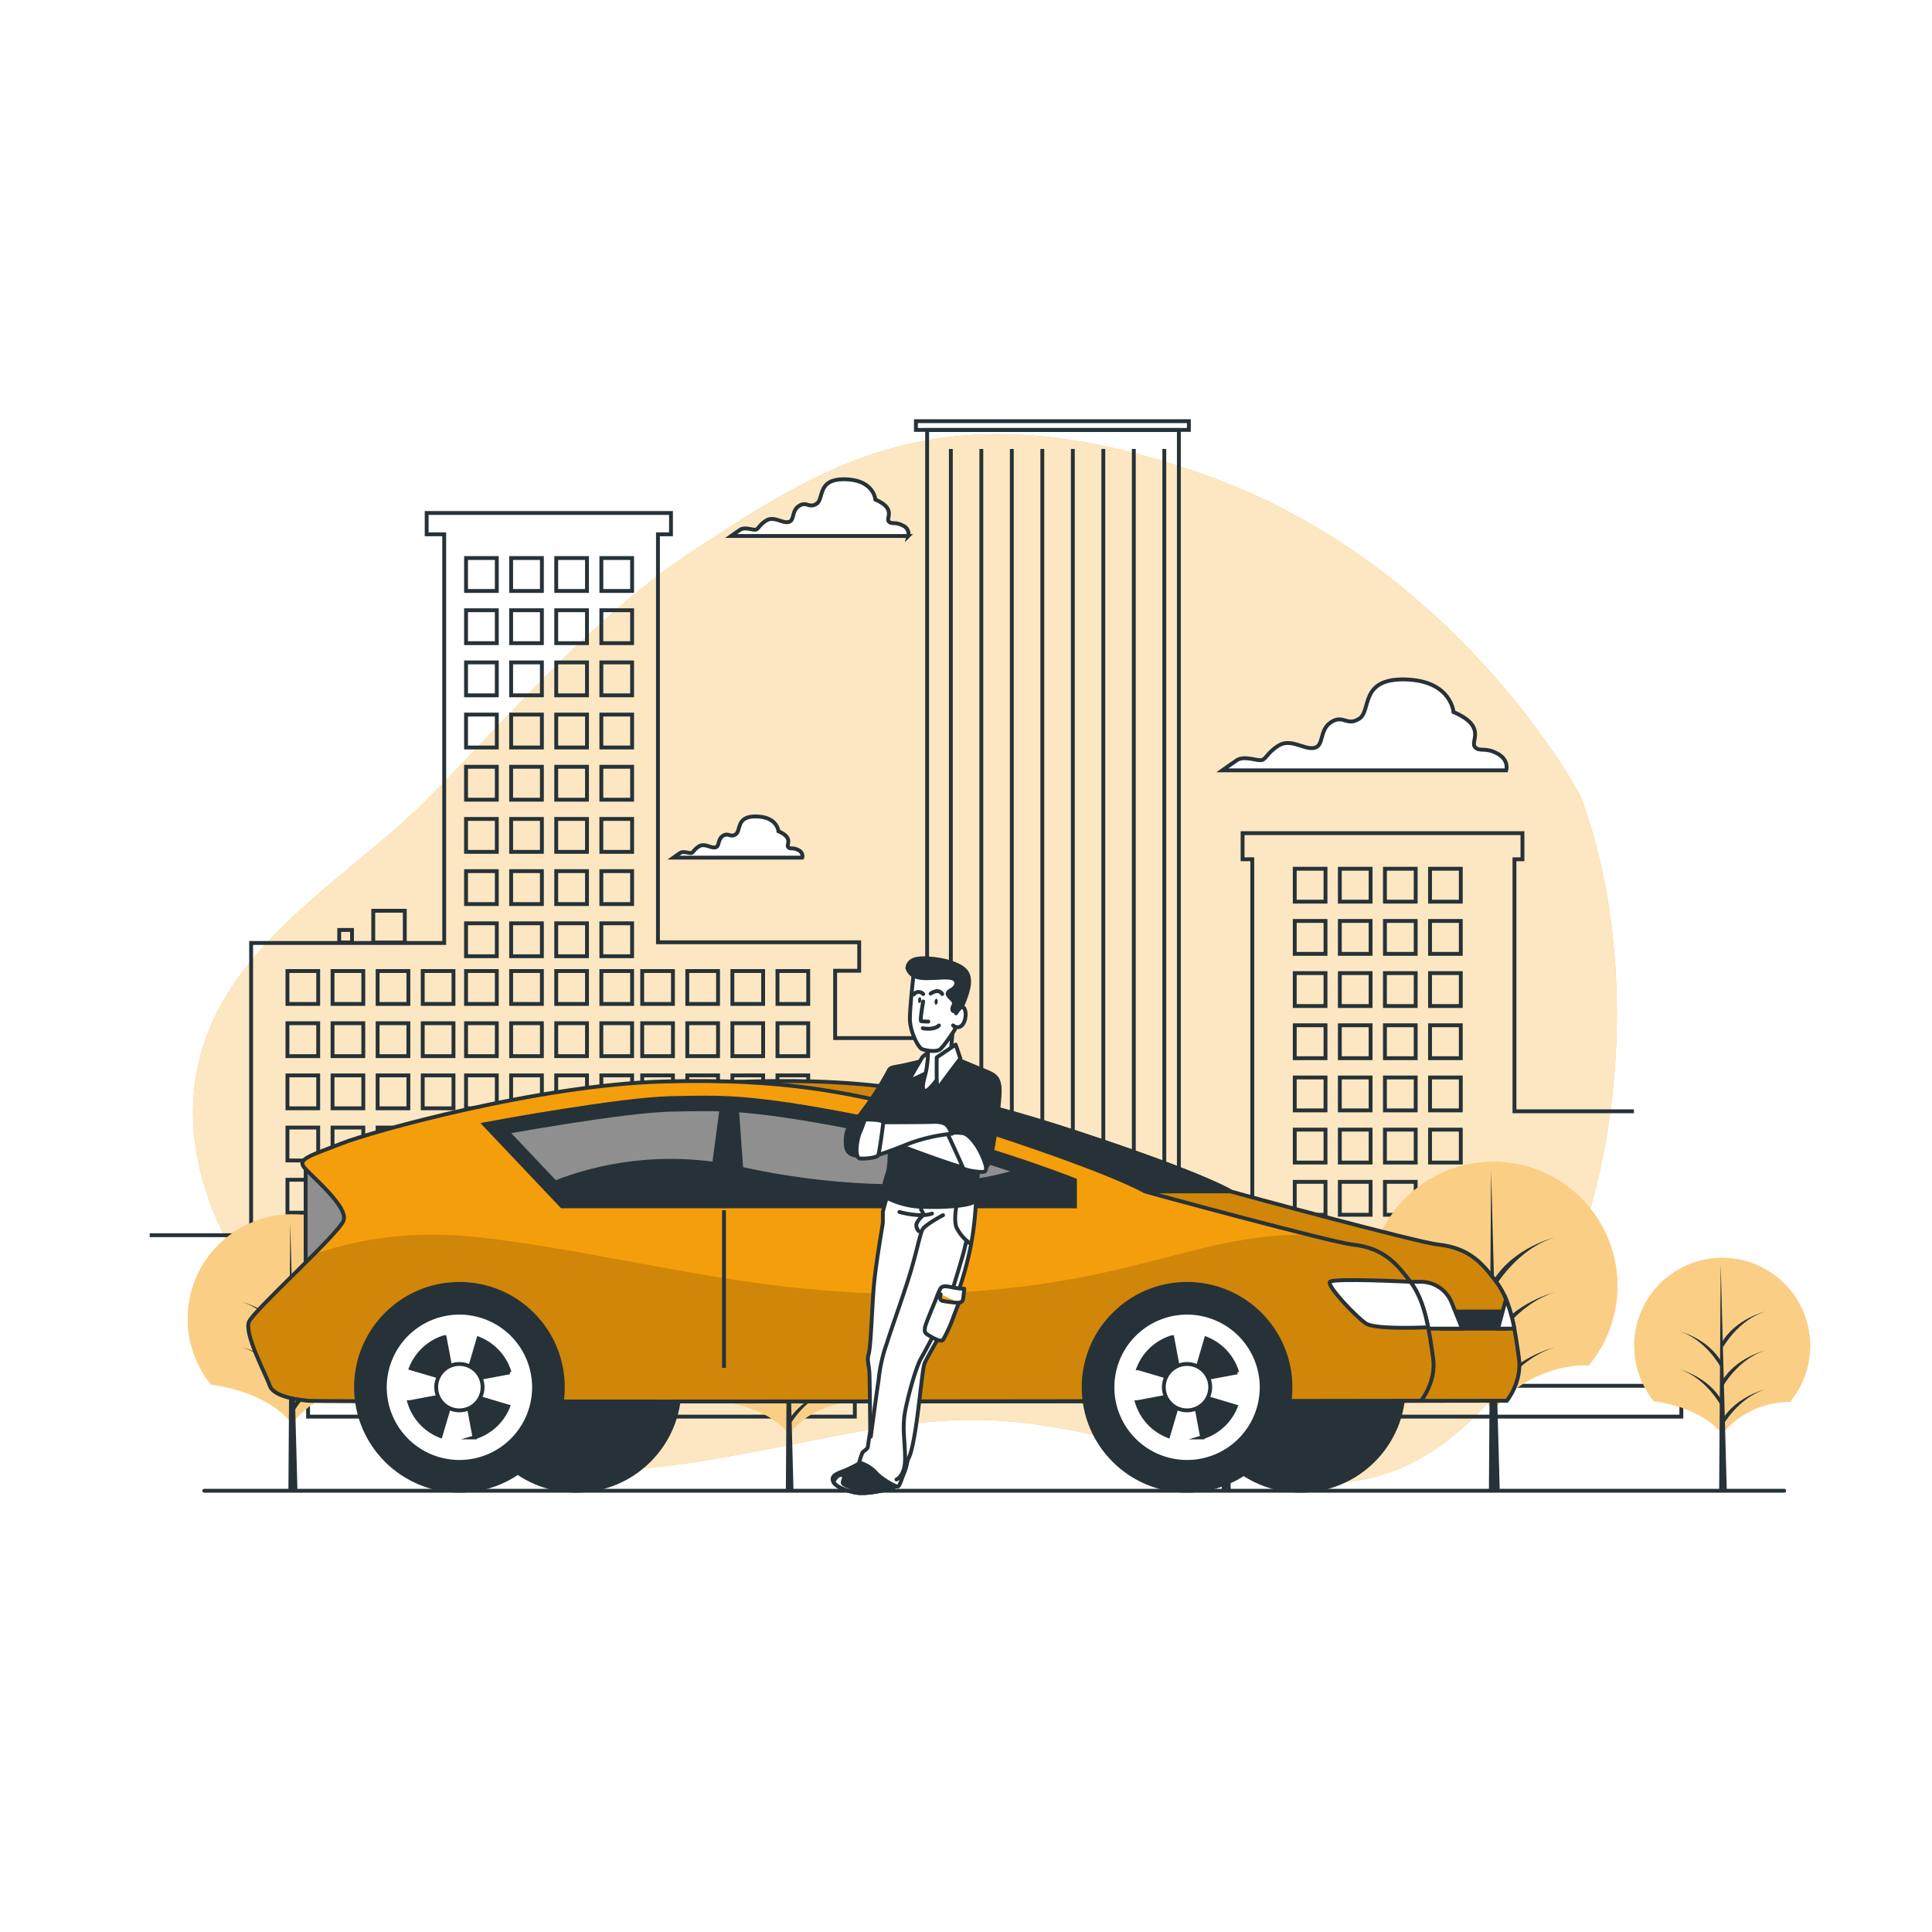 <svg class="animated" id="freepik_stories-city-driver" xmlns="http://www.w3.org/2000/svg"
    xmlns:xlink="http://www.w3.org/1999/xlink" viewBox="0 0 500 500" version="1.1" xmlns:svgjs="http://svgjs.com/svgjs">
    <style>
        svg#freepik_stories-city-driver:not(.animated) .animable {
            opacity: 0;
        }

        svg#freepik_stories-city-driver.animated #freepik--background-simple--inject-40 {
            animation: 1s 1 forwards cubic-bezier(.36, -0.01, .5, 1.38) lightSpeedRight;
            animation-delay: 0s;
        }

        svg#freepik_stories-city-driver.animated #freepik--Clouds--inject-40 {
            animation: 1s 1 forwards cubic-bezier(.36, -0.01, .5, 1.38) lightSpeedRight, 3s Infinite linear wind;
            animation-delay: 0s, 1s;
        }

        svg#freepik_stories-city-driver.animated #freepik--Buildings--inject-40 {
            animation: 1s 1 forwards cubic-bezier(.36, -0.01, .5, 1.38) slideUp;
            animation-delay: 0s;
        }

        svg#freepik_stories-city-driver.animated #freepik--Trees--inject-40 {
            animation: 1s 1 forwards cubic-bezier(.36, -0.01, .5, 1.38) slideLeft, 6s Infinite linear shake;
            animation-delay: 0s, 1s;
        }

        svg#freepik_stories-city-driver.animated #freepik--Car--inject-40 {
            animation: 1s 1 forwards cubic-bezier(.36, -0.01, .5, 1.38) slideUp, 6s Infinite linear heartbeat;
            animation-delay: 0s, 1s;
        }

        svg#freepik_stories-city-driver.animated #freepik--Character--inject-40 {
            animation: 1s 1 forwards cubic-bezier(.36, -0.01, .5, 1.38) slideUp;
            animation-delay: 0s;
        }

        svg#freepik_stories-city-driver.animated #freepik--Floor--inject-40 {
            animation: 1s 1 forwards cubic-bezier(.36, -0.01, .5, 1.38) fadeIn;
            animation-delay: 0s;
        }

        @keyframes lightSpeedRight {
            from {
                transform: translate3d(50%, 0, 0) skewX(-20deg);
                opacity: 0;
            }

            60% {
                transform: skewX(10deg);
                opacity: 1;
            }

            80% {
                transform: skewX(-2deg);
            }

            to {
                opacity: 1;
                transform: translate3d(0, 0, 0);
            }
        }

        @keyframes wind {
            0% {
                transform: rotate(0deg);
            }

            25% {
                transform: rotate(1deg);
            }

            75% {
                transform: rotate(-1deg);
            }
        }

        @keyframes slideUp {
            0% {
                opacity: 0;
                transform: translateY(30px);
            }

            100% {
                opacity: 1;
                transform: inherit;
            }
        }

        @keyframes slideLeft {
            0% {
                opacity: 0;
                transform: translateX(-30px);
            }

            100% {
                opacity: 1;
                transform: translateX(0);
            }
        }

        @keyframes shake {

            10%,
            90% {
                transform: translate3d(-1px, 0, 0);
            }

            20%,
            80% {
                transform: translate3d(2px, 0, 0);
            }

            30%,
            50%,
            70% {
                transform: translate3d(-4px, 0, 0);
            }

            40%,
            60% {
                transform: translate3d(4px, 0, 0);
            }
        }

        @keyframes heartbeat {
            0% {
                transform: scale(1);
            }

            10% {
                transform: scale(1.1);
            }

            30% {
                transform: scale(1);
            }

            40% {
                transform: scale(1);
            }

            50% {
                transform: scale(1.1);
            }

            60% {
                transform: scale(1);
            }

            100% {
                transform: scale(1);
            }
        }

        @keyframes fadeIn {
            0% {
                opacity: 0;
            }

            100% {
                opacity: 1;
            }
        }
    </style>
    <g id="freepik--background-simple--inject-40" class="animable" style="transform-origin: 234.2px 248.151px;">
        <path
            d="M408.91,205.78s-31.65-59.9-97.74-83.12-96.63-2.94-130.49,19C154,158.93,133.16,184,111.33,206.09c-20,20.28-49.3,36-58.55,64.07C41.09,305.66,67.59,344,99,364.65c43.88,28.78,86.42,11.17,132.24,4.41l.26,0a138.75,138.75,0,0,1,20.1-1.6c53.22.11,91.41,37.69,130.18-1S426.74,252.4,408.91,205.78Z"
            style="fill: #F59E0B; transform-origin: 234.2px 248.151px;" id="elq52ruelwak8" class="animable"></path>
        <g id="elc9by4oxkxo">
            <path
                d="M408.91,205.78s-31.65-59.9-97.74-83.12-96.63-2.94-130.49,19C154,158.93,133.16,184,111.33,206.09c-20,20.28-49.3,36-58.55,64.07C41.09,305.66,67.59,344,99,364.65c43.88,28.78,86.42,11.17,132.24,4.41l.26,0a138.75,138.75,0,0,1,20.1-1.6c53.22.11,91.41,37.69,130.18-1S426.74,252.4,408.91,205.78Z"
                style="fill: rgb(255, 255, 255); opacity: 0.75; transform-origin: 234.2px 248.151px;" class="animable"
                id="eln92w28mpsqs"></path>
        </g>
    </g>
    <g id="freepik--Clouds--inject-40" class="animable" style="transform-origin: 282.1px 172.993px;">
        <path
            d="M387.48,195c-3.19-1.74-4.64-.29-5.81-1.74s3.2-5.23-5.51-9c0,0-.58-8.13-12.49-8.42S355,183.93,351.77,186s-4.07-1.16-7.26.87-1.75,6.1-4.36,6.68-6.1-2.61-9.29-.58-3.2,3.77-4.65,3.77-4.35-1.16-6.1,0-3.77,2.62-3.77,2.62H389.8S390.68,196.7,387.48,195Z"
            style="fill: rgb(255, 255, 255); stroke: rgb(38, 50, 56); stroke-miterlimit: 10; transform-origin: 353.125px 187.596px;"
            id="elmj6y7eh7eqa" class="animable"></path>
        <path
            d="M206.6,220c-1.45-.79-2.11-.13-2.63-.79s1.45-2.37-2.51-4.08c0,0-.26-3.7-5.67-3.83s-3.95,3.69-5.4,4.62-1.84-.53-3.29.39-.8,2.77-2,3-2.77-1.18-4.22-.26-1.45,1.71-2.11,1.71-2-.52-2.77,0-1.71,1.19-1.71,1.19h33.35A1.71,1.71,0,0,0,206.6,220Z"
            style="fill: rgb(255, 255, 255); stroke: rgb(38, 50, 56); stroke-miterlimit: 10; transform-origin: 190.984px 216.623px;"
            id="el25mr2jtwxeq" class="animable"></path>
        <path
            d="M233.62,136c-2-1.08-2.9-.18-3.63-1.08s2-3.27-3.44-5.62c0,0-.36-5.08-7.79-5.26s-5.44,5.08-7.44,6.34-2.53-.72-4.53.55-1.08,3.8-2.72,4.17-3.8-1.63-5.79-.37-2,2.36-2.9,2.36-2.72-.73-3.81,0-2.36,1.63-2.36,1.63h45.86A2.35,2.35,0,0,0,233.62,136Z"
            style="fill: rgb(255, 255, 255); stroke: rgb(38, 50, 56); stroke-miterlimit: 10; transform-origin: 212.17px 131.378px;"
            id="eluweyqo6oytm" class="animable"></path>
    </g>
    <g id="freepik--Buildings--inject-40" class="animable" style="transform-origin: 236.94px 237.81px;">
        <rect x="96.6" y="235.7" width="8.16" height="8.22"
            style="fill: none; stroke: rgb(38, 50, 56); stroke-miterlimit: 10; transform-origin: 100.68px 239.81px;"
            id="el3do40amvjom" class="animable"></rect>
        <rect x="87.79" y="240.67" width="3.31" height="3.24"
            style="fill: none; stroke: rgb(38, 50, 56); stroke-miterlimit: 10; transform-origin: 89.445px 242.29px;"
            id="el8ucjqj7xvm" class="animable"></rect>
        <polyline
            points="422.86 287.6 391.94 287.6 391.94 222.38 394.01 222.38 394.01 215.62 321.58 215.62 321.58 222.38 324.09 222.38 324.09 319.37 305.09 319.37 305.09 111.28 239.94 111.28 239.94 268.65 216.13 268.65 216.13 251.23 222.36 251.23 222.36 243.86 170.28 243.86 170.28 138.28 173.65 138.28 173.65 132.76 110.42 132.76 110.42 138.28 114.96 138.28 114.96 244.04 64.99 244.04 64.99 319.67 38.75 319.67"
            style="fill: none; stroke: rgb(38, 50, 56); stroke-miterlimit: 10; transform-origin: 230.805px 215.475px;"
            id="el6iczktt87s" class="animable"></polyline>
        <rect x="237.04" y="109" width="70.64" height="2.26"
            style="fill: none; stroke: rgb(38, 50, 56); stroke-miterlimit: 10; transform-origin: 272.36px 110.13px;"
            id="elcqzj6750yx9" class="animable"></rect>
        <rect x="120.61" y="144.42" width="7.96" height="8.52"
            style="fill: none; stroke: rgb(38, 50, 56); stroke-miterlimit: 10; transform-origin: 124.59px 148.68px;"
            id="elbuvbskttawj" class="animable"></rect>
        <rect x="132.28" y="144.42" width="7.96" height="8.52"
            style="fill: none; stroke: rgb(38, 50, 56); stroke-miterlimit: 10; transform-origin: 136.26px 148.68px;"
            id="el9se6k9tm7zm" class="animable"></rect>
        <rect x="143.95" y="144.42" width="7.96" height="8.52"
            style="fill: none; stroke: rgb(38, 50, 56); stroke-miterlimit: 10; transform-origin: 147.93px 148.68px;"
            id="ell4r6q1hg8rr" class="animable"></rect>
        <rect x="155.63" y="144.42" width="7.96" height="8.52"
            style="fill: none; stroke: rgb(38, 50, 56); stroke-miterlimit: 10; transform-origin: 159.61px 148.68px;"
            id="el5k7o8xkoue9" class="animable"></rect>
        <rect x="120.61" y="157.93" width="7.96" height="8.52"
            style="fill: none; stroke: rgb(38, 50, 56); stroke-miterlimit: 10; transform-origin: 124.59px 162.19px;"
            id="el33fc7enzztg" class="animable"></rect>
        <rect x="132.28" y="157.93" width="7.96" height="8.52"
            style="fill: none; stroke: rgb(38, 50, 56); stroke-miterlimit: 10; transform-origin: 136.26px 162.19px;"
            id="elks5942c5dmm" class="animable"></rect>
        <rect x="143.95" y="157.93" width="7.96" height="8.52"
            style="fill: none; stroke: rgb(38, 50, 56); stroke-miterlimit: 10; transform-origin: 147.93px 162.19px;"
            id="el7bmnajt76ye" class="animable"></rect>
        <rect x="155.63" y="157.93" width="7.96" height="8.52"
            style="fill: none; stroke: rgb(38, 50, 56); stroke-miterlimit: 10; transform-origin: 159.61px 162.19px;"
            id="el9mr08d8b42c" class="animable"></rect>
        <rect x="120.61" y="171.43" width="7.96" height="8.52"
            style="fill: none; stroke: rgb(38, 50, 56); stroke-miterlimit: 10; transform-origin: 124.59px 175.69px;"
            id="elbl8hb7xs9no" class="animable"></rect>
        <rect x="132.28" y="171.43" width="7.96" height="8.52"
            style="fill: none; stroke: rgb(38, 50, 56); stroke-miterlimit: 10; transform-origin: 136.26px 175.69px;"
            id="el5tnlibmsy16" class="animable"></rect>
        <rect x="143.95" y="171.43" width="7.96" height="8.52"
            style="fill: none; stroke: rgb(38, 50, 56); stroke-miterlimit: 10; transform-origin: 147.93px 175.69px;"
            id="elyo1zmme0cv" class="animable"></rect>
        <rect x="155.63" y="171.43" width="7.96" height="8.52"
            style="fill: none; stroke: rgb(38, 50, 56); stroke-miterlimit: 10; transform-origin: 159.61px 175.69px;"
            id="elttsk04danqf" class="animable"></rect>
        <rect x="120.61" y="184.93" width="7.96" height="8.52"
            style="fill: none; stroke: rgb(38, 50, 56); stroke-miterlimit: 10; transform-origin: 124.59px 189.19px;"
            id="ele14fej6ic6c" class="animable"></rect>
        <rect x="132.28" y="184.93" width="7.96" height="8.52"
            style="fill: none; stroke: rgb(38, 50, 56); stroke-miterlimit: 10; transform-origin: 136.26px 189.19px;"
            id="elhx34wd0xmq" class="animable"></rect>
        <rect x="143.95" y="184.93" width="7.96" height="8.52"
            style="fill: none; stroke: rgb(38, 50, 56); stroke-miterlimit: 10; transform-origin: 147.93px 189.19px;"
            id="elovkhtajbbv" class="animable"></rect>
        <rect x="155.63" y="184.93" width="7.96" height="8.52"
            style="fill: none; stroke: rgb(38, 50, 56); stroke-miterlimit: 10; transform-origin: 159.61px 189.19px;"
            id="elu583xah39j" class="animable"></rect>
        <rect x="120.61" y="198.44" width="7.96" height="8.52"
            style="fill: none; stroke: rgb(38, 50, 56); stroke-miterlimit: 10; transform-origin: 124.59px 202.7px;"
            id="elkqzlaart32" class="animable"></rect>
        <rect x="132.28" y="198.44" width="7.96" height="8.52"
            style="fill: none; stroke: rgb(38, 50, 56); stroke-miterlimit: 10; transform-origin: 136.26px 202.7px;"
            id="elacrohvlxcbr" class="animable"></rect>
        <rect x="143.95" y="198.44" width="7.96" height="8.52"
            style="fill: none; stroke: rgb(38, 50, 56); stroke-miterlimit: 10; transform-origin: 147.93px 202.7px;"
            id="elftvjc58eg7n" class="animable"></rect>
        <rect x="155.63" y="198.44" width="7.96" height="8.52"
            style="fill: none; stroke: rgb(38, 50, 56); stroke-miterlimit: 10; transform-origin: 159.61px 202.7px;"
            id="elhmv9npsivxp" class="animable"></rect>
        <rect x="120.61" y="211.94" width="7.96" height="8.52"
            style="fill: none; stroke: rgb(38, 50, 56); stroke-miterlimit: 10; transform-origin: 124.59px 216.2px;"
            id="elbamy2eapn6f" class="animable"></rect>
        <rect x="132.28" y="211.94" width="7.96" height="8.52"
            style="fill: none; stroke: rgb(38, 50, 56); stroke-miterlimit: 10; transform-origin: 136.26px 216.2px;"
            id="elgjpg8beokim" class="animable"></rect>
        <rect x="143.95" y="211.94" width="7.96" height="8.52"
            style="fill: none; stroke: rgb(38, 50, 56); stroke-miterlimit: 10; transform-origin: 147.93px 216.2px;"
            id="elj5ji9badejp" class="animable"></rect>
        <rect x="155.63" y="211.94" width="7.96" height="8.52"
            style="fill: none; stroke: rgb(38, 50, 56); stroke-miterlimit: 10; transform-origin: 159.61px 216.2px;"
            id="elptlm2x2j3jj" class="animable"></rect>
        <rect x="120.61" y="225.45" width="7.96" height="8.52"
            style="fill: none; stroke: rgb(38, 50, 56); stroke-miterlimit: 10; transform-origin: 124.59px 229.71px;"
            id="els0kyo175xfn" class="animable"></rect>
        <rect x="132.28" y="225.45" width="7.96" height="8.52"
            style="fill: none; stroke: rgb(38, 50, 56); stroke-miterlimit: 10; transform-origin: 136.26px 229.71px;"
            id="el3k0jem0wrkv" class="animable"></rect>
        <rect x="143.95" y="225.45" width="7.96" height="8.52"
            style="fill: none; stroke: rgb(38, 50, 56); stroke-miterlimit: 10; transform-origin: 147.93px 229.71px;"
            id="elfk03ws26p56" class="animable"></rect>
        <rect x="155.63" y="225.45" width="7.96" height="8.52"
            style="fill: none; stroke: rgb(38, 50, 56); stroke-miterlimit: 10; transform-origin: 159.61px 229.71px;"
            id="ell5yxdavn2h" class="animable"></rect>
        <rect x="120.61" y="238.95" width="7.96" height="8.52"
            style="fill: none; stroke: rgb(38, 50, 56); stroke-miterlimit: 10; transform-origin: 124.59px 243.21px;"
            id="elg5853psjrwt" class="animable"></rect>
        <rect x="132.28" y="238.95" width="7.96" height="8.52"
            style="fill: none; stroke: rgb(38, 50, 56); stroke-miterlimit: 10; transform-origin: 136.26px 243.21px;"
            id="el3eqfsuvkzxq" class="animable"></rect>
        <rect x="143.95" y="238.95" width="7.96" height="8.52"
            style="fill: none; stroke: rgb(38, 50, 56); stroke-miterlimit: 10; transform-origin: 147.93px 243.21px;"
            id="el4wrp8twu02w" class="animable"></rect>
        <rect x="155.63" y="238.95" width="7.96" height="8.52"
            style="fill: none; stroke: rgb(38, 50, 56); stroke-miterlimit: 10; transform-origin: 159.61px 243.21px;"
            id="elq5p1lqr1r6" class="animable"></rect>
        <rect x="120.61" y="251.3" width="7.96" height="8.52"
            style="fill: none; stroke: rgb(38, 50, 56); stroke-miterlimit: 10; transform-origin: 124.59px 255.56px;"
            id="el860mwg3c0ja" class="animable"></rect>
        <rect x="132.28" y="251.3" width="7.96" height="8.52"
            style="fill: none; stroke: rgb(38, 50, 56); stroke-miterlimit: 10; transform-origin: 136.26px 255.56px;"
            id="eljsjc58tizhe" class="animable"></rect>
        <rect x="143.95" y="251.3" width="7.96" height="8.52"
            style="fill: none; stroke: rgb(38, 50, 56); stroke-miterlimit: 10; transform-origin: 147.93px 255.56px;"
            id="elul78cd3p2sh" class="animable"></rect>
        <rect x="155.63" y="251.3" width="7.96" height="8.52"
            style="fill: none; stroke: rgb(38, 50, 56); stroke-miterlimit: 10; transform-origin: 159.61px 255.56px;"
            id="el3jxm2b1fc5n" class="animable"></rect>
        <rect x="120.61" y="264.81" width="7.96" height="8.52"
            style="fill: none; stroke: rgb(38, 50, 56); stroke-miterlimit: 10; transform-origin: 124.59px 269.07px;"
            id="elmwmag1x6sa" class="animable"></rect>
        <rect x="132.28" y="264.81" width="7.96" height="8.52"
            style="fill: none; stroke: rgb(38, 50, 56); stroke-miterlimit: 10; transform-origin: 136.26px 269.07px;"
            id="elnqyd4jv0a5" class="animable"></rect>
        <rect x="143.95" y="264.81" width="7.96" height="8.52"
            style="fill: none; stroke: rgb(38, 50, 56); stroke-miterlimit: 10; transform-origin: 147.93px 269.07px;"
            id="el91w0mbb8lbc" class="animable"></rect>
        <rect x="155.63" y="264.81" width="7.96" height="8.52"
            style="fill: none; stroke: rgb(38, 50, 56); stroke-miterlimit: 10; transform-origin: 159.61px 269.07px;"
            id="elzt7lw6pybh" class="animable"></rect>
        <rect x="120.61" y="278.31" width="7.96" height="8.52"
            style="fill: none; stroke: rgb(38, 50, 56); stroke-miterlimit: 10; transform-origin: 124.59px 282.57px;"
            id="elgktscwb5knn" class="animable"></rect>
        <rect x="132.28" y="278.31" width="7.96" height="8.52"
            style="fill: none; stroke: rgb(38, 50, 56); stroke-miterlimit: 10; transform-origin: 136.26px 282.57px;"
            id="el1jcceb8q9ft" class="animable"></rect>
        <rect x="143.95" y="278.31" width="7.96" height="8.52"
            style="fill: none; stroke: rgb(38, 50, 56); stroke-miterlimit: 10; transform-origin: 147.93px 282.57px;"
            id="el5hpva2eai8c" class="animable"></rect>
        <rect x="155.63" y="278.31" width="7.96" height="8.52"
            style="fill: none; stroke: rgb(38, 50, 56); stroke-miterlimit: 10; transform-origin: 159.61px 282.57px;"
            id="elwrykj9sgbm" class="animable"></rect>
        <rect x="120.61" y="291.81" width="7.96" height="8.52"
            style="fill: none; stroke: rgb(38, 50, 56); stroke-miterlimit: 10; transform-origin: 124.59px 296.07px;"
            id="elyuznqguaw9o" class="animable"></rect>
        <rect x="132.28" y="291.81" width="7.96" height="8.52"
            style="fill: none; stroke: rgb(38, 50, 56); stroke-miterlimit: 10; transform-origin: 136.26px 296.07px;"
            id="el0mgbvtmazul" class="animable"></rect>
        <rect x="143.95" y="291.81" width="7.96" height="8.52"
            style="fill: none; stroke: rgb(38, 50, 56); stroke-miterlimit: 10; transform-origin: 147.93px 296.07px;"
            id="elgc32breej4e" class="animable"></rect>
        <rect x="155.63" y="291.81" width="7.96" height="8.52"
            style="fill: none; stroke: rgb(38, 50, 56); stroke-miterlimit: 10; transform-origin: 159.61px 296.07px;"
            id="el46teqlpthts" class="animable"></rect>
        <rect x="120.61" y="305.32" width="7.96" height="8.52"
            style="fill: none; stroke: rgb(38, 50, 56); stroke-miterlimit: 10; transform-origin: 124.59px 309.58px;"
            id="eli6g2058mh3" class="animable"></rect>
        <rect x="132.28" y="305.32" width="7.96" height="8.52"
            style="fill: none; stroke: rgb(38, 50, 56); stroke-miterlimit: 10; transform-origin: 136.26px 309.58px;"
            id="el38vx5ypndyn" class="animable"></rect>
        <rect x="143.95" y="305.32" width="7.96" height="8.52"
            style="fill: none; stroke: rgb(38, 50, 56); stroke-miterlimit: 10; transform-origin: 147.93px 309.58px;"
            id="el2g7d8j1iyfh" class="animable"></rect>
        <rect x="155.63" y="305.32" width="7.96" height="8.52"
            style="fill: none; stroke: rgb(38, 50, 56); stroke-miterlimit: 10; transform-origin: 159.61px 309.58px;"
            id="elw9s3l24h6o8" class="animable"></rect>
        <rect x="120.61" y="318.82" width="7.96" height="8.52"
            style="fill: none; stroke: rgb(38, 50, 56); stroke-miterlimit: 10; transform-origin: 124.59px 323.08px;"
            id="elhr38vtyhzc" class="animable"></rect>
        <rect x="132.28" y="318.82" width="7.96" height="8.52"
            style="fill: none; stroke: rgb(38, 50, 56); stroke-miterlimit: 10; transform-origin: 136.26px 323.08px;"
            id="el8l55taelhix" class="animable"></rect>
        <rect x="143.95" y="318.82" width="7.96" height="8.52"
            style="fill: none; stroke: rgb(38, 50, 56); stroke-miterlimit: 10; transform-origin: 147.93px 323.08px;"
            id="eluef5gth51gm" class="animable"></rect>
        <rect x="155.63" y="318.82" width="7.96" height="8.52"
            style="fill: none; stroke: rgb(38, 50, 56); stroke-miterlimit: 10; transform-origin: 159.61px 323.08px;"
            id="elin0piw87tk" class="animable"></rect>
        <rect x="120.61" y="332.33" width="7.96" height="8.52"
            style="fill: none; stroke: rgb(38, 50, 56); stroke-miterlimit: 10; transform-origin: 124.59px 336.59px;"
            id="elmx6qzycbg1g" class="animable"></rect>
        <rect x="132.28" y="332.33" width="7.96" height="8.52"
            style="fill: none; stroke: rgb(38, 50, 56); stroke-miterlimit: 10; transform-origin: 136.26px 336.59px;"
            id="el5ny0bmfogoq" class="animable"></rect>
        <rect x="143.95" y="332.33" width="7.96" height="8.52"
            style="fill: none; stroke: rgb(38, 50, 56); stroke-miterlimit: 10; transform-origin: 147.93px 336.59px;"
            id="el5hbws17jb3v" class="animable"></rect>
        <rect x="155.63" y="332.33" width="7.96" height="8.52"
            style="fill: none; stroke: rgb(38, 50, 56); stroke-miterlimit: 10; transform-origin: 159.61px 336.59px;"
            id="elt81bccb3xj" class="animable"></rect>
        <rect x="120.61" y="345.83" width="7.96" height="8.52"
            style="fill: none; stroke: rgb(38, 50, 56); stroke-miterlimit: 10; transform-origin: 124.59px 350.09px;"
            id="elzytxb55vo9" class="animable"></rect>
        <rect x="132.28" y="345.83" width="7.96" height="8.52"
            style="fill: none; stroke: rgb(38, 50, 56); stroke-miterlimit: 10; transform-origin: 136.26px 350.09px;"
            id="elushj397p90r" class="animable"></rect>
        <rect x="143.95" y="345.83" width="7.96" height="8.52"
            style="fill: none; stroke: rgb(38, 50, 56); stroke-miterlimit: 10; transform-origin: 147.93px 350.09px;"
            id="elz9t0opqaidm" class="animable"></rect>
        <rect x="155.63" y="345.83" width="7.96" height="8.52"
            style="fill: none; stroke: rgb(38, 50, 56); stroke-miterlimit: 10; transform-origin: 159.61px 350.09px;"
            id="elgsbjmcw63hn" class="animable"></rect>
        <rect x="166.2" y="251.3" width="7.96" height="8.52"
            style="fill: none; stroke: rgb(38, 50, 56); stroke-miterlimit: 10; transform-origin: 170.18px 255.56px;"
            id="elmf2j4rjw3nd" class="animable"></rect>
        <rect x="177.87" y="251.3" width="7.96" height="8.52"
            style="fill: none; stroke: rgb(38, 50, 56); stroke-miterlimit: 10; transform-origin: 181.85px 255.56px;"
            id="ela35gysv697r" class="animable"></rect>
        <rect x="189.54" y="251.3" width="7.96" height="8.52"
            style="fill: none; stroke: rgb(38, 50, 56); stroke-miterlimit: 10; transform-origin: 193.52px 255.56px;"
            id="elfhiih6mtfj" class="animable"></rect>
        <rect x="201.21" y="251.3" width="7.96" height="8.52"
            style="fill: none; stroke: rgb(38, 50, 56); stroke-miterlimit: 10; transform-origin: 205.19px 255.56px;"
            id="el81x270tnv43" class="animable"></rect>
        <rect x="166.2" y="264.81" width="7.96" height="8.52"
            style="fill: none; stroke: rgb(38, 50, 56); stroke-miterlimit: 10; transform-origin: 170.18px 269.07px;"
            id="elgulkpiuycpo" class="animable"></rect>
        <rect x="177.87" y="264.81" width="7.96" height="8.52"
            style="fill: none; stroke: rgb(38, 50, 56); stroke-miterlimit: 10; transform-origin: 181.85px 269.07px;"
            id="eldze7nugkfb9" class="animable"></rect>
        <rect x="189.54" y="264.81" width="7.96" height="8.52"
            style="fill: none; stroke: rgb(38, 50, 56); stroke-miterlimit: 10; transform-origin: 193.52px 269.07px;"
            id="elnjzf9fysk1d" class="animable"></rect>
        <rect x="201.21" y="264.81" width="7.96" height="8.52"
            style="fill: none; stroke: rgb(38, 50, 56); stroke-miterlimit: 10; transform-origin: 205.19px 269.07px;"
            id="elgmob8nhay9e" class="animable"></rect>
        <rect x="166.2" y="278.31" width="7.96" height="8.52"
            style="fill: none; stroke: rgb(38, 50, 56); stroke-miterlimit: 10; transform-origin: 170.18px 282.57px;"
            id="elwf8vn2fljkh" class="animable"></rect>
        <rect x="177.87" y="278.31" width="7.96" height="8.52"
            style="fill: none; stroke: rgb(38, 50, 56); stroke-miterlimit: 10; transform-origin: 181.85px 282.57px;"
            id="elbdm0398yhui" class="animable"></rect>
        <rect x="189.54" y="278.31" width="7.96" height="8.52"
            style="fill: none; stroke: rgb(38, 50, 56); stroke-miterlimit: 10; transform-origin: 193.52px 282.57px;"
            id="elxxgp3qsajq" class="animable"></rect>
        <rect x="201.21" y="278.31" width="7.96" height="8.52"
            style="fill: none; stroke: rgb(38, 50, 56); stroke-miterlimit: 10; transform-origin: 205.19px 282.57px;"
            id="eldx9t9yarrzq" class="animable"></rect>
        <rect x="166.2" y="291.81" width="7.96" height="8.52"
            style="fill: none; stroke: rgb(38, 50, 56); stroke-miterlimit: 10; transform-origin: 170.18px 296.07px;"
            id="el3bl2i7gwtqy" class="animable"></rect>
        <rect x="177.87" y="291.81" width="7.96" height="8.52"
            style="fill: none; stroke: rgb(38, 50, 56); stroke-miterlimit: 10; transform-origin: 181.85px 296.07px;"
            id="elqwkjqvn70xm" class="animable"></rect>
        <rect x="189.54" y="291.81" width="7.96" height="8.52"
            style="fill: none; stroke: rgb(38, 50, 56); stroke-miterlimit: 10; transform-origin: 193.52px 296.07px;"
            id="el6i6stq40sso" class="animable"></rect>
        <rect x="201.21" y="291.81" width="7.96" height="8.52"
            style="fill: none; stroke: rgb(38, 50, 56); stroke-miterlimit: 10; transform-origin: 205.19px 296.07px;"
            id="elvkwfxgitdk" class="animable"></rect>
        <rect x="166.2" y="305.32" width="7.96" height="8.52"
            style="fill: none; stroke: rgb(38, 50, 56); stroke-miterlimit: 10; transform-origin: 170.18px 309.58px;"
            id="elifxcqohqn7" class="animable"></rect>
        <rect x="177.87" y="305.32" width="7.96" height="8.52"
            style="fill: none; stroke: rgb(38, 50, 56); stroke-miterlimit: 10; transform-origin: 181.85px 309.58px;"
            id="eld4riwhndpbb" class="animable"></rect>
        <rect x="189.54" y="305.32" width="7.96" height="8.52"
            style="fill: none; stroke: rgb(38, 50, 56); stroke-miterlimit: 10; transform-origin: 193.52px 309.58px;"
            id="elwdxj4a0l3fm" class="animable"></rect>
        <rect x="201.21" y="305.32" width="7.96" height="8.52"
            style="fill: none; stroke: rgb(38, 50, 56); stroke-miterlimit: 10; transform-origin: 205.19px 309.58px;"
            id="el9jp2duynztf" class="animable"></rect>
        <rect x="166.2" y="318.82" width="7.96" height="8.52"
            style="fill: none; stroke: rgb(38, 50, 56); stroke-miterlimit: 10; transform-origin: 170.18px 323.08px;"
            id="elztysg9oe1dr" class="animable"></rect>
        <rect x="177.87" y="318.82" width="7.96" height="8.52"
            style="fill: none; stroke: rgb(38, 50, 56); stroke-miterlimit: 10; transform-origin: 181.85px 323.08px;"
            id="el3ird7tijrhq" class="animable"></rect>
        <rect x="189.54" y="318.82" width="7.96" height="8.52"
            style="fill: none; stroke: rgb(38, 50, 56); stroke-miterlimit: 10; transform-origin: 193.52px 323.08px;"
            id="eluq4z4dx3wr" class="animable"></rect>
        <rect x="201.21" y="318.82" width="7.96" height="8.52"
            style="fill: none; stroke: rgb(38, 50, 56); stroke-miterlimit: 10; transform-origin: 205.19px 323.08px;"
            id="el9p4hmq96k6l" class="animable"></rect>
        <rect x="166.2" y="332.33" width="7.96" height="8.52"
            style="fill: none; stroke: rgb(38, 50, 56); stroke-miterlimit: 10; transform-origin: 170.18px 336.59px;"
            id="el9chq8ea2u1" class="animable"></rect>
        <rect x="177.87" y="332.33" width="7.96" height="8.52"
            style="fill: none; stroke: rgb(38, 50, 56); stroke-miterlimit: 10; transform-origin: 181.85px 336.59px;"
            id="el9t8n6z020n7" class="animable"></rect>
        <rect x="189.54" y="332.33" width="7.96" height="8.52"
            style="fill: none; stroke: rgb(38, 50, 56); stroke-miterlimit: 10; transform-origin: 193.52px 336.59px;"
            id="el3p4s86wxelw" class="animable"></rect>
        <rect x="201.21" y="332.33" width="7.96" height="8.52"
            style="fill: none; stroke: rgb(38, 50, 56); stroke-miterlimit: 10; transform-origin: 205.19px 336.59px;"
            id="elwcrb3sybmxs" class="animable"></rect>
        <rect x="166.2" y="345.83" width="7.96" height="8.52"
            style="fill: none; stroke: rgb(38, 50, 56); stroke-miterlimit: 10; transform-origin: 170.18px 350.09px;"
            id="elpxnolvbuy5b" class="animable"></rect>
        <rect x="177.87" y="345.83" width="7.96" height="8.52"
            style="fill: none; stroke: rgb(38, 50, 56); stroke-miterlimit: 10; transform-origin: 181.85px 350.09px;"
            id="elduxhy5a60l" class="animable"></rect>
        <rect x="189.54" y="345.83" width="7.96" height="8.52"
            style="fill: none; stroke: rgb(38, 50, 56); stroke-miterlimit: 10; transform-origin: 193.52px 350.09px;"
            id="elhnf1jenuhep" class="animable"></rect>
        <rect x="201.21" y="345.83" width="7.96" height="8.52"
            style="fill: none; stroke: rgb(38, 50, 56); stroke-miterlimit: 10; transform-origin: 205.19px 350.09px;"
            id="elftuzo30qjze" class="animable"></rect>
        <rect x="74.39" y="251.3" width="7.96" height="8.52"
            style="fill: none; stroke: rgb(38, 50, 56); stroke-miterlimit: 10; transform-origin: 78.37px 255.56px;"
            id="elzfkgq6vnjg" class="animable"></rect>
        <rect x="86.06" y="251.3" width="7.96" height="8.52"
            style="fill: none; stroke: rgb(38, 50, 56); stroke-miterlimit: 10; transform-origin: 90.04px 255.56px;"
            id="ele3nrg4jvvcj" class="animable"></rect>
        <rect x="97.73" y="251.3" width="7.96" height="8.52"
            style="fill: none; stroke: rgb(38, 50, 56); stroke-miterlimit: 10; transform-origin: 101.71px 255.56px;"
            id="el6wq93zuas9s" class="animable"></rect>
        <rect x="109.4" y="251.3" width="7.96" height="8.52"
            style="fill: none; stroke: rgb(38, 50, 56); stroke-miterlimit: 10; transform-origin: 113.38px 255.56px;"
            id="elbig40hevs47" class="animable"></rect>
        <rect x="74.39" y="264.81" width="7.96" height="8.52"
            style="fill: none; stroke: rgb(38, 50, 56); stroke-miterlimit: 10; transform-origin: 78.37px 269.07px;"
            id="ell3abv21zjxk" class="animable"></rect>
        <rect x="86.06" y="264.81" width="7.96" height="8.52"
            style="fill: none; stroke: rgb(38, 50, 56); stroke-miterlimit: 10; transform-origin: 90.04px 269.07px;"
            id="el9pfdv9yiwp7" class="animable"></rect>
        <rect x="97.73" y="264.81" width="7.96" height="8.52"
            style="fill: none; stroke: rgb(38, 50, 56); stroke-miterlimit: 10; transform-origin: 101.71px 269.07px;"
            id="elmq0y0qyvbyr" class="animable"></rect>
        <rect x="109.4" y="264.81" width="7.96" height="8.52"
            style="fill: none; stroke: rgb(38, 50, 56); stroke-miterlimit: 10; transform-origin: 113.38px 269.07px;"
            id="eljm9vv9fzwq" class="animable"></rect>
        <rect x="74.39" y="278.31" width="7.96" height="8.52"
            style="fill: none; stroke: rgb(38, 50, 56); stroke-miterlimit: 10; transform-origin: 78.37px 282.57px;"
            id="eln24kbsnqvm" class="animable"></rect>
        <rect x="86.06" y="278.31" width="7.96" height="8.52"
            style="fill: none; stroke: rgb(38, 50, 56); stroke-miterlimit: 10; transform-origin: 90.04px 282.57px;"
            id="el5vaj94yuru" class="animable"></rect>
        <rect x="97.73" y="278.31" width="7.96" height="8.52"
            style="fill: none; stroke: rgb(38, 50, 56); stroke-miterlimit: 10; transform-origin: 101.71px 282.57px;"
            id="elfcwye5bqu88" class="animable"></rect>
        <rect x="109.4" y="278.31" width="7.96" height="8.52"
            style="fill: none; stroke: rgb(38, 50, 56); stroke-miterlimit: 10; transform-origin: 113.38px 282.57px;"
            id="elptblemoe0so" class="animable"></rect>
        <rect x="74.39" y="291.81" width="7.96" height="8.52"
            style="fill: none; stroke: rgb(38, 50, 56); stroke-miterlimit: 10; transform-origin: 78.37px 296.07px;"
            id="elfe9w94jtti" class="animable"></rect>
        <rect x="86.06" y="291.81" width="7.96" height="8.52"
            style="fill: none; stroke: rgb(38, 50, 56); stroke-miterlimit: 10; transform-origin: 90.04px 296.07px;"
            id="ell3vb0d91wtp" class="animable"></rect>
        <rect x="97.73" y="291.81" width="7.96" height="8.52"
            style="fill: none; stroke: rgb(38, 50, 56); stroke-miterlimit: 10; transform-origin: 101.71px 296.07px;"
            id="ele0sczcqiu84" class="animable"></rect>
        <rect x="109.4" y="291.81" width="7.96" height="8.52"
            style="fill: none; stroke: rgb(38, 50, 56); stroke-miterlimit: 10; transform-origin: 113.38px 296.07px;"
            id="elg685ynnpznu" class="animable"></rect>
        <rect x="74.39" y="305.32" width="7.96" height="8.52"
            style="fill: none; stroke: rgb(38, 50, 56); stroke-miterlimit: 10; transform-origin: 78.37px 309.58px;"
            id="elwzncm59g4h" class="animable"></rect>
        <rect x="86.06" y="305.32" width="7.96" height="8.52"
            style="fill: none; stroke: rgb(38, 50, 56); stroke-miterlimit: 10; transform-origin: 90.04px 309.58px;"
            id="elxwd0iocaqvc" class="animable"></rect>
        <rect x="97.73" y="305.32" width="7.96" height="8.52"
            style="fill: none; stroke: rgb(38, 50, 56); stroke-miterlimit: 10; transform-origin: 101.71px 309.58px;"
            id="elfjczq4odkn" class="animable"></rect>
        <rect x="109.4" y="305.32" width="7.96" height="8.52"
            style="fill: none; stroke: rgb(38, 50, 56); stroke-miterlimit: 10; transform-origin: 113.38px 309.58px;"
            id="elfbgfgwu21gh" class="animable"></rect>
        <rect x="74.39" y="318.82" width="7.96" height="8.52"
            style="fill: none; stroke: rgb(38, 50, 56); stroke-miterlimit: 10; transform-origin: 78.37px 323.08px;"
            id="el6kntdas05mb" class="animable"></rect>
        <rect x="86.06" y="318.82" width="7.96" height="8.52"
            style="fill: none; stroke: rgb(38, 50, 56); stroke-miterlimit: 10; transform-origin: 90.04px 323.08px;"
            id="el5g79o7ixplp" class="animable"></rect>
        <rect x="97.73" y="318.82" width="7.96" height="8.52"
            style="fill: none; stroke: rgb(38, 50, 56); stroke-miterlimit: 10; transform-origin: 101.71px 323.08px;"
            id="els52lzjddei" class="animable"></rect>
        <rect x="109.4" y="318.82" width="7.96" height="8.52"
            style="fill: none; stroke: rgb(38, 50, 56); stroke-miterlimit: 10; transform-origin: 113.38px 323.08px;"
            id="elsaea90yk8m" class="animable"></rect>
        <rect x="74.39" y="332.33" width="7.96" height="8.52"
            style="fill: none; stroke: rgb(38, 50, 56); stroke-miterlimit: 10; transform-origin: 78.37px 336.59px;"
            id="els521dcj3b8" class="animable"></rect>
        <rect x="86.06" y="332.33" width="7.96" height="8.52"
            style="fill: none; stroke: rgb(38, 50, 56); stroke-miterlimit: 10; transform-origin: 90.04px 336.59px;"
            id="el51pbfept8ts" class="animable"></rect>
        <rect x="97.73" y="332.33" width="7.96" height="8.52"
            style="fill: none; stroke: rgb(38, 50, 56); stroke-miterlimit: 10; transform-origin: 101.71px 336.59px;"
            id="elv3pjyd1jc8e" class="animable"></rect>
        <rect x="109.4" y="332.33" width="7.96" height="8.52"
            style="fill: none; stroke: rgb(38, 50, 56); stroke-miterlimit: 10; transform-origin: 113.38px 336.59px;"
            id="eliyh3hisqvr" class="animable"></rect>
        <rect x="74.39" y="345.83" width="7.96" height="8.52"
            style="fill: none; stroke: rgb(38, 50, 56); stroke-miterlimit: 10; transform-origin: 78.37px 350.09px;"
            id="elkr7e61ne5em" class="animable"></rect>
        <rect x="86.06" y="345.83" width="7.96" height="8.52"
            style="fill: none; stroke: rgb(38, 50, 56); stroke-miterlimit: 10; transform-origin: 90.04px 350.09px;"
            id="el26dgzd0js28" class="animable"></rect>
        <rect x="97.73" y="345.83" width="7.96" height="8.52"
            style="fill: none; stroke: rgb(38, 50, 56); stroke-miterlimit: 10; transform-origin: 101.71px 350.09px;"
            id="elnj8j9z836v" class="animable"></rect>
        <rect x="109.4" y="345.83" width="7.96" height="8.52"
            style="fill: none; stroke: rgb(38, 50, 56); stroke-miterlimit: 10; transform-origin: 113.38px 350.09px;"
            id="elyldih2e9ei" class="animable"></rect>
        <rect x="335.08" y="224.83" width="7.96" height="8.52"
            style="fill: none; stroke: rgb(38, 50, 56); stroke-miterlimit: 10; transform-origin: 339.06px 229.09px;"
            id="elvjpxniex3bp" class="animable"></rect>
        <rect x="346.75" y="224.83" width="7.96" height="8.52"
            style="fill: none; stroke: rgb(38, 50, 56); stroke-miterlimit: 10; transform-origin: 350.73px 229.09px;"
            id="elvhftjdjfq9" class="animable"></rect>
        <rect x="358.42" y="224.83" width="7.96" height="8.52"
            style="fill: none; stroke: rgb(38, 50, 56); stroke-miterlimit: 10; transform-origin: 362.4px 229.09px;"
            id="elhrzzk21l2hb" class="animable"></rect>
        <rect x="370.09" y="224.83" width="7.96" height="8.52"
            style="fill: none; stroke: rgb(38, 50, 56); stroke-miterlimit: 10; transform-origin: 374.07px 229.09px;"
            id="elauqiqhkl58f" class="animable"></rect>
        <rect x="335.08" y="238.34" width="7.96" height="8.52"
            style="fill: none; stroke: rgb(38, 50, 56); stroke-miterlimit: 10; transform-origin: 339.06px 242.6px;"
            id="elccgeyafdnz" class="animable"></rect>
        <rect x="346.75" y="238.34" width="7.96" height="8.52"
            style="fill: none; stroke: rgb(38, 50, 56); stroke-miterlimit: 10; transform-origin: 350.73px 242.6px;"
            id="elllbhby1z68q" class="animable"></rect>
        <rect x="358.42" y="238.34" width="7.96" height="8.52"
            style="fill: none; stroke: rgb(38, 50, 56); stroke-miterlimit: 10; transform-origin: 362.4px 242.6px;"
            id="el0m4e3e4xdhm" class="animable"></rect>
        <rect x="370.09" y="238.34" width="7.96" height="8.52"
            style="fill: none; stroke: rgb(38, 50, 56); stroke-miterlimit: 10; transform-origin: 374.07px 242.6px;"
            id="el187zr9i4ot" class="animable"></rect>
        <rect x="335.08" y="251.84" width="7.96" height="8.52"
            style="fill: none; stroke: rgb(38, 50, 56); stroke-miterlimit: 10; transform-origin: 339.06px 256.1px;"
            id="elohgvlfkab2a" class="animable"></rect>
        <rect x="346.75" y="251.84" width="7.96" height="8.52"
            style="fill: none; stroke: rgb(38, 50, 56); stroke-miterlimit: 10; transform-origin: 350.73px 256.1px;"
            id="eliwlma19l5po" class="animable"></rect>
        <rect x="358.42" y="251.84" width="7.96" height="8.52"
            style="fill: none; stroke: rgb(38, 50, 56); stroke-miterlimit: 10; transform-origin: 362.4px 256.1px;"
            id="el88q95hjfkoo" class="animable"></rect>
        <rect x="370.09" y="251.84" width="7.96" height="8.52"
            style="fill: none; stroke: rgb(38, 50, 56); stroke-miterlimit: 10; transform-origin: 374.07px 256.1px;"
            id="elqwca9663lve" class="animable"></rect>
        <rect x="335.08" y="265.34" width="7.96" height="8.52"
            style="fill: none; stroke: rgb(38, 50, 56); stroke-miterlimit: 10; transform-origin: 339.06px 269.6px;"
            id="elo5fvx8kx9" class="animable"></rect>
        <rect x="346.75" y="265.34" width="7.96" height="8.52"
            style="fill: none; stroke: rgb(38, 50, 56); stroke-miterlimit: 10; transform-origin: 350.73px 269.6px;"
            id="elywg2d97jp5" class="animable"></rect>
        <rect x="358.42" y="265.34" width="7.96" height="8.52"
            style="fill: none; stroke: rgb(38, 50, 56); stroke-miterlimit: 10; transform-origin: 362.4px 269.6px;"
            id="el1qf3wyffa0k" class="animable"></rect>
        <rect x="370.09" y="265.34" width="7.96" height="8.52"
            style="fill: none; stroke: rgb(38, 50, 56); stroke-miterlimit: 10; transform-origin: 374.07px 269.6px;"
            id="el59hbbzn7nmr" class="animable"></rect>
        <rect x="335.08" y="278.85" width="7.96" height="8.52"
            style="fill: none; stroke: rgb(38, 50, 56); stroke-miterlimit: 10; transform-origin: 339.06px 283.11px;"
            id="eljzogi87u0a" class="animable"></rect>
        <rect x="346.75" y="278.85" width="7.96" height="8.52"
            style="fill: none; stroke: rgb(38, 50, 56); stroke-miterlimit: 10; transform-origin: 350.73px 283.11px;"
            id="elg1s0xavtbi" class="animable"></rect>
        <rect x="358.42" y="278.85" width="7.96" height="8.52"
            style="fill: none; stroke: rgb(38, 50, 56); stroke-miterlimit: 10; transform-origin: 362.4px 283.11px;"
            id="elnnwtq9j1or" class="animable"></rect>
        <rect x="370.09" y="278.85" width="7.96" height="8.52"
            style="fill: none; stroke: rgb(38, 50, 56); stroke-miterlimit: 10; transform-origin: 374.07px 283.11px;"
            id="elorefo3e4epn" class="animable"></rect>
        <rect x="335.08" y="292.35" width="7.96" height="8.52"
            style="fill: none; stroke: rgb(38, 50, 56); stroke-miterlimit: 10; transform-origin: 339.06px 296.61px;"
            id="el8213yzxw8s" class="animable"></rect>
        <rect x="346.75" y="292.35" width="7.96" height="8.52"
            style="fill: none; stroke: rgb(38, 50, 56); stroke-miterlimit: 10; transform-origin: 350.73px 296.61px;"
            id="el2u1lomy6y0r" class="animable"></rect>
        <rect x="358.42" y="292.35" width="7.96" height="8.52"
            style="fill: none; stroke: rgb(38, 50, 56); stroke-miterlimit: 10; transform-origin: 362.4px 296.61px;"
            id="el4bxtzcoxau3" class="animable"></rect>
        <rect x="370.09" y="292.35" width="7.96" height="8.52"
            style="fill: none; stroke: rgb(38, 50, 56); stroke-miterlimit: 10; transform-origin: 374.07px 296.61px;"
            id="elki4x9yn23xl" class="animable"></rect>
        <rect x="335.08" y="305.86" width="7.96" height="8.52"
            style="fill: none; stroke: rgb(38, 50, 56); stroke-miterlimit: 10; transform-origin: 339.06px 310.12px;"
            id="elb4hlyfkfrco" class="animable"></rect>
        <rect x="346.75" y="305.86" width="7.96" height="8.52"
            style="fill: none; stroke: rgb(38, 50, 56); stroke-miterlimit: 10; transform-origin: 350.73px 310.12px;"
            id="elpycpumeju7" class="animable"></rect>
        <rect x="358.42" y="305.86" width="7.96" height="8.52"
            style="fill: none; stroke: rgb(38, 50, 56); stroke-miterlimit: 10; transform-origin: 362.4px 310.12px;"
            id="elzotnvdpxz39" class="animable"></rect>
        <rect x="370.09" y="305.86" width="7.96" height="8.52"
            style="fill: none; stroke: rgb(38, 50, 56); stroke-miterlimit: 10; transform-origin: 374.07px 310.12px;"
            id="eld4zp058fyq" class="animable"></rect>
        <rect x="335.08" y="319.36" width="7.96" height="8.52"
            style="fill: none; stroke: rgb(38, 50, 56); stroke-miterlimit: 10; transform-origin: 339.06px 323.62px;"
            id="elsfur2vsbm5r" class="animable"></rect>
        <rect x="346.75" y="319.36" width="7.96" height="8.52"
            style="fill: none; stroke: rgb(38, 50, 56); stroke-miterlimit: 10; transform-origin: 350.73px 323.62px;"
            id="el8pnx84gelvx" class="animable"></rect>
        <rect x="358.42" y="319.36" width="7.96" height="8.52"
            style="fill: none; stroke: rgb(38, 50, 56); stroke-miterlimit: 10; transform-origin: 362.4px 323.62px;"
            id="elen6awtlcjiu" class="animable"></rect>
        <rect x="370.09" y="319.36" width="7.96" height="8.52"
            style="fill: none; stroke: rgb(38, 50, 56); stroke-miterlimit: 10; transform-origin: 374.07px 323.62px;"
            id="ely8hx3uw5ix" class="animable"></rect>
        <line x1="246.08" y1="116.19" x2="246.08" y2="362.94"
            style="fill: none; stroke: rgb(38, 50, 56); stroke-miterlimit: 10; transform-origin: 246.08px 239.565px;"
            id="elqrfj3qtd9y" class="animable"></line>
        <line x1="253.97" y1="116.19" x2="253.97" y2="362.94"
            style="fill: none; stroke: rgb(38, 50, 56); stroke-miterlimit: 10; transform-origin: 253.97px 239.565px;"
            id="elca912ka0k8b" class="animable"></line>
        <line x1="261.86" y1="116.19" x2="261.86" y2="362.94"
            style="fill: none; stroke: rgb(38, 50, 56); stroke-miterlimit: 10; transform-origin: 261.86px 239.565px;"
            id="elm8367d5d2v7" class="animable"></line>
        <line x1="269.75" y1="116.19" x2="269.75" y2="362.94"
            style="fill: none; stroke: rgb(38, 50, 56); stroke-miterlimit: 10; transform-origin: 269.75px 239.565px;"
            id="elyfjk4gc6a3s" class="animable"></line>
        <line x1="277.65" y1="116.19" x2="277.65" y2="362.94"
            style="fill: none; stroke: rgb(38, 50, 56); stroke-miterlimit: 10; transform-origin: 277.65px 239.565px;"
            id="el02sxdpwwakfg" class="animable"></line>
        <line x1="285.54" y1="116.19" x2="285.54" y2="362.94"
            style="fill: none; stroke: rgb(38, 50, 56); stroke-miterlimit: 10; transform-origin: 285.54px 239.565px;"
            id="elv5gd3emwt2" class="animable"></line>
        <line x1="293.43" y1="116.19" x2="293.43" y2="362.94"
            style="fill: none; stroke: rgb(38, 50, 56); stroke-miterlimit: 10; transform-origin: 293.43px 239.565px;"
            id="el26f6e8klmscj" class="animable"></line>
        <line x1="301.32" y1="116.19" x2="301.32" y2="362.94"
            style="fill: none; stroke: rgb(38, 50, 56); stroke-miterlimit: 10; transform-origin: 301.32px 239.565px;"
            id="elzeh0yrdrro" class="animable"></line>
        <rect x="79.73" y="358.64" width="141.5" height="7.98"
            style="fill: none; stroke: rgb(38, 50, 56); stroke-miterlimit: 10; transform-origin: 150.48px 362.63px;"
            id="elh463drwhxam" class="animable"></rect>
        <rect x="308.07" y="358.64" width="127.06" height="7.98"
            style="fill: none; stroke: rgb(38, 50, 56); stroke-miterlimit: 10; transform-origin: 371.6px 362.63px;"
            id="elzezekothdp" class="animable"></rect>
    </g>
    <g id="freepik--Trees--inject-40" class="animable" style="transform-origin: 258.519px 343.245px;">
        <path d="M296.2,358.33s13.87,1.37,20.9,10c0,0,7.43-10,20.77-9.76a27,27,0,1,0-41.67-.19Z"
            style="fill: #F59E0B; transform-origin: 317.113px 341.316px;" id="el72wgxnvre0l" class="animable"></path>
        <g id="eln21rsffkbul">
            <path d="M296.2,358.33s13.87,1.37,20.9,10c0,0,7.43-10,20.77-9.76a27,27,0,1,0-41.67-.19Z"
                style="fill: rgb(255, 255, 255); opacity: 0.5; transform-origin: 317.113px 341.316px;" class="animable"
                id="elr4yy4sv0nr"></path>
        </g>
        <polygon points="316.64 316.28 316.18 385.81 318.52 385.81 316.64 316.28"
            style="fill: rgb(38, 50, 56); transform-origin: 317.35px 351.045px;" id="elgl3cjshnxy6" class="animable">
        </polygon>
        <path d="M317.35,365.68s4.68-8.43,13.11-11c0,0-8.9,2.1-13.35,9.36Z"
            style="fill: rgb(38, 50, 56); transform-origin: 323.785px 360.18px;" id="eljhlfajcw2lj" class="animable">
        </path>
        <path d="M317.35,341.8s4.68-8.43,13.11-11c0,0-8.9,2.1-13.35,9.36Z"
            style="fill: rgb(38, 50, 56); transform-origin: 323.785px 336.3px;" id="el59lz4nmanhn" class="animable">
        </path>
        <path d="M317.35,353.74s4.68-8.43,13.11-11c0,0-8.9,2.1-13.35,9.36Z"
            style="fill: rgb(38, 50, 56); transform-origin: 323.785px 348.24px;" id="el6hmnlqs44hb" class="animable">
        </path>
        <path d="M316.65,347.89s-4.52-8.43-12.65-11c0,0,8.59,2.11,12.88,9.37Z"
            style="fill: rgb(38, 50, 56); transform-origin: 310.44px 342.39px;" id="el1z202gd7zxh" class="animable">
        </path>
        <path d="M316.65,359.59s-4.52-8.43-12.65-11c0,0,8.59,2.11,12.88,9.36Z"
            style="fill: rgb(38, 50, 56); transform-origin: 310.44px 354.09px;" id="elr6pnzlbp4i" class="animable">
        </path>
        <path d="M361.53,353.06s16.53,1.63,24.91,11.88c0,0,8.85-11.87,24.75-11.63a32.13,32.13,0,1,0-49.66-.22Z"
            style="fill: #F59E0B; transform-origin: 386.45px 332.81px;" id="elz3ixdh2xjko" class="animable"></path>
        <g id="elhywh912mudh">
            <path d="M361.53,353.06s16.53,1.63,24.91,11.88c0,0,8.85-11.87,24.75-11.63a32.13,32.13,0,1,0-49.66-.22Z"
                style="fill: rgb(255, 255, 255); opacity: 0.5; transform-origin: 386.45px 332.81px;" class="animable"
                id="elzaiqhafku4"></path>
        </g>
        <polygon points="385.89 302.95 385.33 385.81 388.13 385.81 385.89 302.95"
            style="fill: rgb(38, 50, 56); transform-origin: 386.73px 344.38px;" id="elc2vv1rumzco" class="animable">
        </polygon>
        <path d="M386.73,361.82s5.58-10.05,15.62-13.12c0,0-10.6,2.52-15.9,11.16Z"
            style="fill: rgb(38, 50, 56); transform-origin: 394.4px 355.26px;" id="elc5cn6ot7s48" class="animable">
        </path>
        <path d="M386.73,333.36s5.58-10.05,15.62-13.11c0,0-10.6,2.51-15.9,11.16Z"
            style="fill: rgb(38, 50, 56); transform-origin: 394.4px 326.805px;" id="elyy5ovqfglul" class="animable">
        </path>
        <path d="M386.73,347.59s5.58-10,15.62-13.12c0,0-10.6,2.52-15.9,11.17Z"
            style="fill: rgb(38, 50, 56); transform-origin: 394.4px 341.03px;" id="eljrdpvf469ih" class="animable">
        </path>
        <path d="M385.9,340.61s-5.38-10-15.07-13.11c0,0,10.23,2.51,15.34,11.16Z"
            style="fill: rgb(38, 50, 56); transform-origin: 378.5px 334.055px;" id="elsvt4v39xz3" class="animable">
        </path>
        <path d="M385.9,354.56s-5.38-10-15.07-13.11c0,0,10.23,2.51,15.34,11.16Z"
            style="fill: rgb(38, 50, 56); transform-origin: 378.5px 348.005px;" id="elwvau72ff0i" class="animable">
        </path>
        <path d="M428.07,362.63s11.7,1.16,17.63,8.41a22.66,22.66,0,0,1,17.52-8.23,22.75,22.75,0,1,0-35.16-.16Z"
            style="fill: #F59E0B; transform-origin: 445.706px 348.29px;" id="elgheony4cjhp" class="animable"></path>
        <g id="eld4sluk43609">
            <path d="M428.07,362.63s11.7,1.16,17.63,8.41a22.66,22.66,0,0,1,17.52-8.23,22.75,22.75,0,1,0-35.16-.16Z"
                style="fill: rgb(255, 255, 255); opacity: 0.5; transform-origin: 445.706px 348.29px;" class="animable"
                id="elgyqaknybvjo"></path>
        </g>
        <polygon points="445.31 327.16 444.92 385.81 446.89 385.81 445.31 327.16"
            style="fill: rgb(38, 50, 56); transform-origin: 445.905px 356.485px;" id="elqwi87lsujsd" class="animable">
        </polygon>
        <path d="M445.91,368.83s3.94-7.11,11-9.28c0,0-7.5,1.77-11.25,7.9Z"
            style="fill: rgb(38, 50, 56); transform-origin: 451.285px 364.19px;" id="eli04i253a3e7" class="animable">
        </path>
        <path d="M445.91,348.68s3.94-7.11,11-9.28c0,0-7.5,1.78-11.25,7.9Z"
            style="fill: rgb(38, 50, 56); transform-origin: 451.285px 344.04px;" id="ela4nrq6sabm" class="animable">
        </path>
        <path d="M445.91,358.76s3.94-7.11,11-9.29c0,0-7.5,1.78-11.25,7.9Z"
            style="fill: rgb(38, 50, 56); transform-origin: 451.285px 354.115px;" id="eletahuq31qo6" class="animable">
        </path>
        <path d="M445.32,353.82s-3.81-7.11-10.67-9.28c0,0,7.24,1.77,10.86,7.9Z"
            style="fill: rgb(38, 50, 56); transform-origin: 440.08px 349.18px;" id="elm7hnsa09ghc" class="animable">
        </path>
        <path d="M445.32,363.69s-3.81-7.11-10.67-9.28c0,0,7.24,1.78,10.86,7.9Z"
            style="fill: rgb(38, 50, 56); transform-origin: 440.08px 359.05px;" id="eli5eo72f1qbk" class="animable">
        </path>
        <path d="M54.67,358.33s13.87,1.37,20.9,10c0,0,7.43-10,20.77-9.76a27,27,0,1,0-41.67-.19Z"
            style="fill: #F59E0B; transform-origin: 75.583px 341.316px;" id="el4lpsa1x3o0n" class="animable"></path>
        <g id="el403ls7jhmdx">
            <path d="M54.67,358.33s13.87,1.37,20.9,10c0,0,7.43-10,20.77-9.76a27,27,0,1,0-41.67-.19Z"
                style="fill: rgb(255, 255, 255); opacity: 0.5; transform-origin: 75.583px 341.316px;" class="animable"
                id="elc0kt2v6t48"></path>
        </g>
        <polygon points="75.11 316.28 74.64 385.81 76.98 385.81 75.11 316.28"
            style="fill: rgb(38, 50, 56); transform-origin: 75.81px 351.045px;" id="elxg8mu21jnmp" class="animable">
        </polygon>
        <path d="M75.81,365.68s4.69-8.43,13.11-11c0,0-8.89,2.1-13.34,9.36Z"
            style="fill: rgb(38, 50, 56); transform-origin: 82.25px 360.18px;" id="elrjkpnimn6k8" class="animable">
        </path>
        <path d="M75.81,341.8s4.69-8.43,13.11-11c0,0-8.89,2.1-13.34,9.36Z"
            style="fill: rgb(38, 50, 56); transform-origin: 82.25px 336.3px;" id="elv2kcfezo9gl" class="animable">
        </path>
        <path d="M75.81,353.74s4.69-8.43,13.11-11c0,0-8.89,2.1-13.34,9.36Z"
            style="fill: rgb(38, 50, 56); transform-origin: 82.25px 348.24px;" id="eld8fknz5jubj" class="animable">
        </path>
        <path d="M75.12,347.89s-4.52-8.43-12.65-11c0,0,8.58,2.11,12.88,9.37Z"
            style="fill: rgb(38, 50, 56); transform-origin: 68.91px 342.39px;" id="eli5mwfwaymsh" class="animable">
        </path>
        <path d="M75.12,359.59s-4.52-8.43-12.65-11c0,0,8.58,2.11,12.88,9.36Z"
            style="fill: rgb(38, 50, 56); transform-origin: 68.91px 354.09px;" id="elkfgopixj2ql" class="animable">
        </path>
        <path d="M120,353.06s16.53,1.63,24.91,11.88c0,0,8.85-11.87,24.75-11.63a32.13,32.13,0,1,0-49.67-.22Z"
            style="fill: #F59E0B; transform-origin: 144.915px 332.813px;" id="elc4qwnsik67o" class="animable"></path>
        <g id="el5kjsq3mz6fj">
            <path d="M120,353.06s16.53,1.63,24.91,11.88c0,0,8.85-11.87,24.75-11.63a32.13,32.13,0,1,0-49.67-.22Z"
                style="fill: rgb(255, 255, 255); opacity: 0.5; transform-origin: 144.915px 332.813px;" class="animable"
                id="elfjk2rv2tsld"></path>
        </g>
        <polygon points="144.36 302.95 143.8 385.81 146.59 385.81 144.36 302.95"
            style="fill: rgb(38, 50, 56); transform-origin: 145.195px 344.38px;" id="elo1wpw7bksmt" class="animable">
        </polygon>
        <path d="M145.2,361.82s5.58-10.05,15.62-13.12c0,0-10.6,2.52-15.9,11.16Z"
            style="fill: rgb(38, 50, 56); transform-origin: 152.87px 355.26px;" id="el3u2ry70e6xb" class="animable">
        </path>
        <path d="M145.2,333.36s5.58-10.05,15.62-13.11c0,0-10.6,2.51-15.9,11.16Z"
            style="fill: rgb(38, 50, 56); transform-origin: 152.87px 326.805px;" id="ele4g36ddur9p" class="animable">
        </path>
        <path d="M145.2,347.59s5.58-10,15.62-13.12c0,0-10.6,2.52-15.9,11.17Z"
            style="fill: rgb(38, 50, 56); transform-origin: 152.87px 341.03px;" id="elv6m8379c6v8" class="animable">
        </path>
        <path d="M144.37,340.61s-5.38-10-15.08-13.11c0,0,10.23,2.51,15.35,11.16Z"
            style="fill: rgb(38, 50, 56); transform-origin: 136.965px 334.055px;" id="elsmfkwh280b" class="animable">
        </path>
        <path d="M144.37,354.56s-5.38-10-15.08-13.11c0,0,10.23,2.51,15.35,11.16Z"
            style="fill: rgb(38, 50, 56); transform-origin: 136.965px 348.005px;" id="elyfaxpafx0vf" class="animable">
        </path>
        <path d="M186.54,362.63s11.7,1.16,17.63,8.41a22.64,22.64,0,0,1,17.52-8.23,22.75,22.75,0,1,0-35.16-.16Z"
            style="fill: #F59E0B; transform-origin: 204.176px 348.29px;" id="ellyl2jr21u4" class="animable"></path>
        <g id="elefdqem5x7w9">
            <path d="M186.54,362.63s11.7,1.16,17.63,8.41a22.64,22.64,0,0,1,17.52-8.23,22.75,22.75,0,1,0-35.16-.16Z"
                style="fill: rgb(255, 255, 255); opacity: 0.5; transform-origin: 204.176px 348.29px;" class="animable"
                id="elttkfngm7o0b"></path>
        </g>
        <polygon points="203.78 327.16 203.38 385.81 205.36 385.81 203.78 327.16"
            style="fill: rgb(38, 50, 56); transform-origin: 204.37px 356.485px;" id="elqdye0zkcgcn" class="animable">
        </polygon>
        <path d="M204.37,368.83s3.95-7.11,11.06-9.28c0,0-7.5,1.77-11.25,7.9Z"
            style="fill: rgb(38, 50, 56); transform-origin: 209.805px 364.19px;" id="elukvw76ovyf" class="animable">
        </path>
        <path d="M204.37,348.68s3.95-7.11,11.06-9.28c0,0-7.5,1.78-11.25,7.9Z"
            style="fill: rgb(38, 50, 56); transform-origin: 209.805px 344.04px;" id="elo73svq822d" class="animable">
        </path>
        <path d="M204.37,358.76s3.95-7.11,11.06-9.29c0,0-7.5,1.78-11.25,7.9Z"
            style="fill: rgb(38, 50, 56); transform-origin: 209.805px 354.115px;" id="elybykxtuwb7" class="animable">
        </path>
        <path d="M203.79,353.82s-3.81-7.11-10.67-9.28c0,0,7.24,1.77,10.86,7.9Z"
            style="fill: rgb(38, 50, 56); transform-origin: 198.55px 349.18px;" id="elpiqych18jap" class="animable">
        </path>
        <path d="M203.79,363.69s-3.81-7.11-10.67-9.28c0,0,7.24,1.78,10.86,7.9Z"
            style="fill: rgb(38, 50, 56); transform-origin: 198.55px 359.05px;" id="elvjywekkipcq" class="animable">
        </path>
    </g>
    <g id="freepik--Car--inject-40" class="animable animator-active" style="transform-origin: 228.726px 338.32px;">
        <g id="elm46959kg2ci">
            <circle cx="336.52" cy="359.03" r="26.76"
                style="fill: rgb(38, 50, 56); stroke: rgb(38, 50, 56); stroke-miterlimit: 10; transform-origin: 336.52px 359.03px; transform: rotate(-13.13deg);"
                class="animable" id="elim233ay4jf"></circle>
        </g>
        <g id="eli3k6swqfob">
            <circle cx="149.1" cy="359.03" r="26.76"
                style="fill: rgb(38, 50, 56); stroke: rgb(38, 50, 56); stroke-miterlimit: 10; transform-origin: 149.1px 359.03px; transform: rotate(-45deg);"
                class="animable" id="el8udenryiath"></circle>
        </g>
        <path
            d="M318.47,308.32s-7.1-4.44-39.52-15.1S225.65,279,193.68,279.9s-75.06,12.88-83.05,16-11.55,4-9.77,6.21,11.54,10.22,10.21,13.77S88,339,86.64,342.07s4.45,13.77,5.33,16.44,5.78,3.55,9.77,4,288.24,0,288.24,0,4-4.88,3.11-11.1-1.84-14.42-5.85-19.67c-3.24-4.26-6.59-8.75-15-9.64C366.91,321.53,319.81,308.77,318.47,308.32Z"
            style="fill: #F59E0B; transform-origin: 239.827px 321.238px;" id="elt99hjnt9k4i" class="animable"></path>
        <g style="clip-path: url(&quot;#freepik--clip-path--inject-40&quot;); transform-origin: 239.827px 321.238px;"
            id="el8bnxb8ohteg" class="animable">
            <path
                d="M318.47,308.32s-7.1-4.44-39.52-15.1S225.65,279,193.68,279.9s-75.06,12.88-83.05,16-11.55,4-9.77,6.21,11.54,10.22,10.21,13.77S88,339,86.64,342.07s4.45,13.77,5.33,16.44,5.78,3.55,9.77,4,288.24,0,288.24,0,4-4.88,3.11-11.1-1.84-14.42-5.85-19.67c-3.24-4.26-6.59-8.75-15-9.64C366.91,321.53,319.81,308.77,318.47,308.32Z"
                style="fill: #F59E0B; transform-origin: 239.827px 321.238px;" id="elgaqpkriy5" class="animable"></path>
            <g style="clip-path: url(&quot;#freepik--clip-path-2--inject-40&quot;); transform-origin: 239.827px 321.238px;"
                id="elti51ohdn96e" class="animable">
                <g id="eluwbz0tx7t68">
                    <path
                        d="M318.47,308.32s-7.1-4.44-39.52-15.1S225.65,279,193.68,279.9s-75.06,12.88-83.05,16-11.55,4-9.77,6.21,11.54,10.22,10.21,13.77S88,339,86.64,342.07s4.45,13.77,5.33,16.44,5.78,3.55,9.77,4,288.24,0,288.24,0,4-4.88,3.11-11.1-1.84-14.42-5.85-19.67c-3.24-4.26-6.59-8.75-15-9.64C366.91,321.53,319.81,308.77,318.47,308.32Z"
                        style="opacity: 0.15; transform-origin: 239.827px 321.238px;" class="animable"
                        id="eljxx3k04b5h"></path>
                </g>
            </g>
        </g>
        <path
            d="M318.47,308.32s-7.1-4.44-39.52-15.1S225.65,279,193.68,279.9s-75.06,12.88-83.05,16-11.55,4-9.77,6.21,11.54,10.22,10.21,13.77S88,339,86.64,342.07s4.45,13.77,5.33,16.44,5.78,3.55,9.77,4,288.24,0,288.24,0,4-4.88,3.11-11.1-1.84-14.42-5.85-19.67c-3.24-4.26-6.59-8.75-15-9.64C366.91,321.53,319.81,308.77,318.47,308.32Z"
            style="fill: none; stroke: rgb(38, 50, 56); stroke-miterlimit: 10; transform-origin: 239.827px 321.238px;"
            id="eldz90p492fdp" class="animable"></path>
        <rect x="373.1" y="339.41" width="16.88" height="4.44"
            style="fill: rgb(38, 50, 56); stroke: rgb(38, 50, 56); stroke-miterlimit: 10; transform-origin: 381.54px 341.63px;"
            id="elehn9a2j127t" class="animable"></rect>
        <path d="M365,331.73h2.69a8.6,8.6,0,0,1,8,5.4l2.71,6.72h-8.8Z"
            style="fill: rgb(255, 255, 255); stroke: rgb(38, 50, 56); stroke-miterlimit: 10; transform-origin: 371.7px 337.79px;"
            id="el97p9wv82nar" class="animable"></path>
        <path d="M389.77,336.27c-.1.28-.19.56-.27.86l-1.81,6.72h4.22A40.69,40.69,0,0,0,389.77,336.27Z"
            style="fill: rgb(255, 255, 255); stroke: rgb(38, 50, 56); stroke-miterlimit: 10; transform-origin: 389.8px 340.06px;"
            id="eltn60arhjme9" class="animable"></path>
        <path d="M318.47,308.32s-7.1-4.44-39.52-15.1c-7.41-2.43-14.2-4.49-20.67-6.22H235.42l-4.88,1.34,65.73,20Z"
            style="fill: rgb(38, 50, 56); stroke: rgb(38, 50, 56); stroke-miterlimit: 10; transform-origin: 274.505px 297.67px;"
            id="elm1u0dq5coa" class="animable"></path>
        <path d="M79.1,301.2v30s18.26-15,16-19.27S79.1,301.2,79.1,301.2Z"
            style="fill: rgb(143, 143, 143); stroke: rgb(38, 50, 56); stroke-miterlimit: 10; transform-origin: 87.197px 316.2px;"
            id="elopbsxk0ooen" class="animable"></path>
        <path
            d="M296.27,308.32s-7.11-4.44-39.53-15.1S203.45,279,171.47,279.9s-75.06,12.88-83,16-11.55,4-9.77,6.21,11.55,10.22,10.21,13.77S65.77,339,64.44,342.07s4.44,13.77,5.33,16.44,5.77,3.55,9.77,4,288.23,0,288.23,0,4-4.88,3.11-11.1S369,337,365,331.73c-3.24-4.26-6.6-8.75-15-9.64C344.71,321.53,297.6,308.77,296.27,308.32Z"
            style="fill: #F59E0B; transform-origin: 217.626px 321.238px;" id="elcrz9g48gzpv" class="animable"></path>
        <g style="clip-path: url(&quot;#freepik--clip-path-3--inject-40&quot;); transform-origin: 217.616px 341.116px;"
            id="elec9850nube9" class="animable">
            <g id="elsoirnni8jzc">
                <path
                    d="M365,331.73c-3.24-4.26-6.6-8.75-15-9.64-1.4-.15-5.73-1.15-11.36-2.55-26.84-.27-41.79,10.58-81.89,14.26-52.22,4.78-88.35-8.27-131.87-13.5-18.15-2.17-32.8.5-43.73,4.34-6.85,6.92-15.88,15.47-16.72,17.43-1.33,3.11,4.44,13.77,5.33,16.44s5.77,3.55,9.77,4,288.23,0,288.23,0,4-4.88,3.11-11.1S369,337,365,331.73Z"
                    style="opacity: 0.15; transform-origin: 217.616px 341.116px;" class="animable" id="elsa04dbdwzq">
                </path>
            </g>
        </g>
        <path
            d="M296.27,308.32s-7.11-4.44-39.53-15.1S203.45,279,171.47,279.9s-75.06,12.88-83,16-11.55,4-9.77,6.21,11.55,10.22,10.21,13.77S65.77,339,64.44,342.07s4.44,13.77,5.33,16.44,5.77,3.55,9.77,4,288.23,0,288.23,0,4-4.88,3.11-11.1S369,337,365,331.73c-3.24-4.26-6.6-8.75-15-9.64C344.71,321.53,297.6,308.77,296.27,308.32Z"
            style="fill: none; stroke: rgb(38, 50, 56); stroke-miterlimit: 10; transform-origin: 217.626px 321.238px;"
            id="elqk96ee4d33" class="animable"></path>
        <path d="M128.31,291.94l17.77,18.77H276.7v-4.26s-26.77-10.51-55-16-35.28-5-48-4.76S128.31,291.94,128.31,291.94Z"
            style="fill: rgb(143, 143, 143); transform-origin: 202.505px 298.135px;" id="elkx8o0esji2" class="animable">
        </path>
        <g style="clip-path: url(&quot;#freepik--clip-path-4--inject-40&quot;); transform-origin: 209.45px 305.567px;"
            id="el10aigc044wcj" class="animable">
            <path
                d="M192,302.5a82.72,82.72,0,0,0-49.8,4.11l3.88,4.1H276.7v-4.26s-4.33-1.7-11.35-4.09C250.66,308,221.52,309,192,302.5Z"
                style="fill: rgb(38, 50, 56); stroke: rgb(38, 50, 56); stroke-miterlimit: 10; transform-origin: 209.45px 305.567px;"
                id="elj8rfiiqvpbq" class="animable"></path>
        </g>
        <path d="M128.31,291.94l17.77,18.77H276.7v-4.26s-26.77-10.51-55-16-35.28-5-48-4.76S128.31,291.94,128.31,291.94Z"
            style="fill: none; stroke: rgb(38, 50, 56); stroke-miterlimit: 10; stroke-width: 4px; transform-origin: 202.505px 298.135px;"
            id="el4pgi8lbiojr" class="animable"></path>
        <line x1="187.37" y1="313.21" x2="187.37" y2="354"
            style="fill: none; stroke: rgb(38, 50, 56); stroke-miterlimit: 10; transform-origin: 187.37px 333.605px;"
            id="el1jcamdvvfue" class="animable"></line>
        <g id="elo8ch8mxvyj">
            <circle cx="118.9" cy="359.03" r="26.76"
                style="fill: rgb(38, 50, 56); stroke: rgb(38, 50, 56); stroke-miterlimit: 10; transform-origin: 118.9px 359.03px; transform: rotate(-13.07deg);"
                class="animable" id="elu5cee5v8rd"></circle>
        </g>
        <path
            d="M118.9,339.72A19.31,19.31,0,1,0,138.21,359,19.32,19.32,0,0,0,118.9,339.72Zm13,15.44-11.25,2.11,3.19-10.85A13.61,13.61,0,0,1,131.88,355.16Zm-12,2.9V360h-1.93v-1.94Zm-4.83-12,2.11,11.25-10.86-3.2A13.57,13.57,0,0,1,115,346.06Zm-9.11,16.84,11.25-2.11L114,371.64A13.52,13.52,0,0,1,105.93,362.9Zm16.84,9.1-2.11-11.24L131.52,364A13.57,13.57,0,0,1,122.77,372Z"
            style="fill: rgb(255, 255, 255); stroke: rgb(38, 50, 56); stroke-miterlimit: 10; transform-origin: 118.9px 359.03px;"
            id="el6fup7qb977r" class="animable"></path>
        <path d="M124.89,359a6,6,0,1,0-6,6A6,6,0,0,0,124.89,359Z"
            style="fill: rgb(255, 255, 255); stroke: rgb(38, 50, 56); stroke-miterlimit: 10; transform-origin: 118.89px 359px;"
            id="elxedqu8sd8ps" class="animable"></path>
        <g id="ellf76ybpr7hd">
            <circle cx="307.21" cy="359.03" r="26.76"
                style="fill: rgb(38, 50, 56); stroke: rgb(38, 50, 56); stroke-miterlimit: 10; transform-origin: 307.21px 359.03px; transform: rotate(-45deg);"
                class="animable" id="elqeaaseehvmj"></circle>
        </g>
        <path
            d="M307.21,339.72A19.31,19.31,0,1,0,326.52,359,19.32,19.32,0,0,0,307.21,339.72Zm13,15.44-11.24,2.11,3.19-10.85A13.58,13.58,0,0,1,320.18,355.16Zm-12,2.9V360h-1.94v-1.94Zm-4.84-12,2.11,11.25-10.85-3.2A13.55,13.55,0,0,1,303.34,346.06Zm-9.1,16.84,11.25-2.11-3.2,10.85A13.53,13.53,0,0,1,294.24,362.9Zm16.84,9.1L309,360.76,319.82,364A13.55,13.55,0,0,1,311.08,372Z"
            style="fill: rgb(255, 255, 255); stroke: rgb(38, 50, 56); stroke-miterlimit: 10; transform-origin: 307.21px 359.03px;"
            id="eldai9hc49c8j" class="animable"></path>
        <path d="M313.2,359a6,6,0,1,0-6,6A6,6,0,0,0,313.2,359Z"
            style="fill: rgb(255, 255, 255); stroke: rgb(38, 50, 56); stroke-miterlimit: 10; transform-origin: 307.2px 359px;"
            id="el5skkv1ts4c" class="animable"></path>
        <path
            d="M365,331.73s-19.92-1-20.81,0,6.66,9,9.33,10.79c2.11,1.41,12.05,1.14,16.07,1C368.78,339.22,367.47,334.93,365,331.73Z"
            style="fill: rgb(255, 255, 255); stroke: rgb(38, 50, 56); stroke-miterlimit: 10; transform-origin: 356.854px 337.461px;"
            id="elhcrlndh6qui" class="animable"></path>
        <path d="M190.64,285.82c-1.31-.09-2.54-.15-3.74-.19l-3.35,25h8.88Z"
            style="fill: rgb(38, 50, 56); stroke: rgb(38, 50, 56); stroke-miterlimit: 10; transform-origin: 187.99px 298.13px;"
            id="elv9eqyar2hi" class="animable"></path>
    </g>
    <g id="freepik--Character--inject-40" class="animable" style="transform-origin: 237.101px 317.208px;">
        <path
            d="M223.7,377.9a33.62,33.62,0,0,1-5,2.65c-2.14.82-3.56,1.32-3.15,2.65s2.74,2.44,5.7,3.05,8.24-.71,9.67-1.12,1.63-2.75.61-4.07S225.43,377.19,223.7,377.9Z"
            style="fill: rgb(38, 50, 56); stroke: rgb(38, 50, 56); stroke-linecap: round; stroke-linejoin: round; transform-origin: 223.824px 382.093px;"
            id="elm81tpb5gpgn" class="animable"></path>
        <path
            d="M224.62,385.54c-2.45,0-6.52-.92-6.52-1.83s1-1.63-.2-1.94-2,1.36-2.2,1.75c.66,1.18,2.85,2.17,5.56,2.73,3,.61,8.24-.71,9.67-1.12A1.67,1.67,0,0,0,232,384,24.72,24.72,0,0,1,224.62,385.54Z"
            style="fill: rgb(255, 255, 255); stroke: rgb(38, 50, 56); stroke-linecap: round; stroke-linejoin: round; transform-origin: 223.85px 384.07px;"
            id="elneg2t345iim" class="animable"></path>
        <path d="M236.22,312.54l.61,2a3.27,3.27,0,0,0-1.22,2.54,4.9,4.9,0,0,0,1.73,2.85"
            style="fill: none; stroke: rgb(38, 50, 56); stroke-linecap: round; stroke-linejoin: round; transform-origin: 236.475px 316.235px;"
            id="el8vqakbsk4sq" class="animable"></path>
        <path
            d="M230,308.57a40.14,40.14,0,0,0-1.52,5.09v2.75c0,.51-2,11.3-2.45,17.92s-.71,14.35-1.22,16.09.1,2.64.2,5.09.21,14.76.21,14.76-.51,3.26-.61,4.07-1.12,1.12-1.43,1.63a17.65,17.65,0,0,0-.81,2.54,9.2,9.2,0,0,1,4.17,2.45c1.43,1.73,5.29,3.87,5.8,3.76s.82-1.52,1.63-3.46.72-2.95,1.12-3.76,1-2.14,1.94-8.25,1.73-15.17,2.24-16.39,3.15-5.8,3.15-5.8a103.09,103.09,0,0,0,5.91-13.75,83,83,0,0,0,3.36-13.44,87.23,87.23,0,0,0,.91-9.47v-1s-3.76,1.42-10.48.71S230,308.57,230,308.57Z"
            style="fill: rgb(255, 255, 255); stroke: rgb(38, 50, 56); stroke-linecap: round; stroke-linejoin: round; transform-origin: 237.485px 346.647px;"
            id="elihpnpme1zv9" class="animable"></path>
        <path
            d="M244.06,314.48s-4.58,2.44-5.29,3.66-1.63,6.42-3.67,12.83-3.87,11.3-5.6,16.7a40.35,40.35,0,0,0-2.13,9.57c-.62,4-2,14.56-2,14.56"
            style="fill: none; stroke: rgb(38, 50, 56); stroke-linecap: round; stroke-linejoin: round; transform-origin: 234.715px 343.14px;"
            id="elrnb7khtj96" class="animable"></path>
        <path d="M232,382.89s2.24-.81,2.24-5.39-.82-7.84,0-12.22,2.85-11.51,4.07-13.64,2.65-4.89,2.65-4.89"
            style="fill: none; stroke: rgb(38, 50, 56); stroke-linecap: round; stroke-linejoin: round; transform-origin: 236.48px 364.82px;"
            id="el60x25soy74h" class="animable"></path>
        <path
            d="M239.79,345.22s3.56,2.45,4.27,1.53a37.41,37.41,0,0,0,2.75-6.11c.92-2.34,1.32-3.46,1.32-3.46s1-.1,1.12-1,.31-2.65.31-2.65a17.87,17.87,0,0,1-3.26-.4c-1.93-.41-2.65-.31-3.05.61a14,14,0,0,0-.82,1.93c-.61,1.63-3,7.13-3.05,7.94S239.18,344.61,239.79,345.22Z"
            style="fill: rgb(255, 255, 255); stroke: rgb(38, 50, 56); stroke-linecap: round; stroke-linejoin: round; transform-origin: 244.443px 339.928px;"
            id="eld3ip68tbgl4" class="animable"></path>
        <path d="M248.13,337.18a32.85,32.85,0,0,1-4.17-.51c-1.12-.3-.51-1.73-.51-1.73"
            style="fill: #F59E0B; stroke: rgb(38, 50, 56); stroke-linecap: round; stroke-linejoin: round; transform-origin: 245.707px 336.06px;"
            id="elmib50r8omx" class="animable"></path>
        <path d="M246.71,333.11s2.65-8.55,3-10.29l.41-1.73"
            style="fill: none; stroke: rgb(38, 50, 56); stroke-linecap: round; stroke-linejoin: round; transform-origin: 248.415px 327.1px;"
            id="elou987xpwoz" class="animable"></path>
        <path d="M247.52,312.13s-.71,3.57,0,5.5a11,11,0,0,0,3.57,4.18"
            style="fill: none; stroke: rgb(38, 50, 56); stroke-linecap: round; stroke-linejoin: round; transform-origin: 249.147px 316.97px;"
            id="el8vxba4f94ip" class="animable"></path>
        <path d="M232.76,313.66s5.3,1.53,8.45.41"
            style="fill: none; stroke: rgb(38, 50, 56); stroke-linecap: round; stroke-linejoin: round; transform-origin: 236.985px 314.07px;"
            id="ellkujrcc3zkp" class="animable"></path>
        <path
            d="M242.43,273.65s-6.92,1.73-9,2.14-3.15.41-3.46,1.32a79.17,79.17,0,0,1-7.74,11.81c-2.34,2.55-2.54,5-1.83,6.31s1.53,1.94,4.58,1.12a10.27,10.27,0,0,0,5-3.36s.72,7.64-.3,10.69-1.43,5.5-.72,6a21.37,21.37,0,0,0,10.08,2.65c5.6.2,12-.31,13-1.33a2.71,2.71,0,0,0,1-2.34c0-.71-.4-5.49.82-9.26s4.68-13.44,4.78-17.11-1.32-4.17-4.07-5.29-7.13-3.05-8.14-3.26A30.65,30.65,0,0,0,242.43,273.65Z"
            style="fill: rgb(38, 50, 56); stroke: rgb(38, 50, 56); stroke-linecap: round; stroke-linejoin: round; transform-origin: 239.342px 292.997px;"
            id="el35n41umil9h" class="animable"></path>
        <path
            d="M241,271.82a16.07,16.07,0,0,0-2.34,1.83c-.11.31-3.67,6-3.26,6s4.89-2.24,4.89-2.24,2.23-3.36,2-4.69A1,1,0,0,0,241,271.82Z"
            style="fill: rgb(255, 255, 255); stroke: rgb(38, 50, 56); stroke-linecap: round; stroke-linejoin: round; transform-origin: 238.837px 275.713px;"
            id="elb956du979bu" class="animable"></path>
        <path
            d="M240.14,270.69a27.47,27.47,0,0,1-.51,6.72c-.71,2.75-1.22,4.58-.2,4.89s4.38-4.69,5.29-6.11a9.76,9.76,0,0,0,1.22-2.65l.72-7.94S242.58,270,240.14,270.69Z"
            style="fill: rgb(255, 255, 255); stroke: rgb(38, 50, 56); stroke-linecap: round; stroke-linejoin: round; transform-origin: 242.758px 273.957px;"
            id="el9suak7j58wc" class="animable"></path>
        <path
            d="M236.48,251.75s-1,8.66-1,11.92,2.14,7.43,3.15,7.83,3.57.82,4.59.11,3.86-5.09,3.86-5.09a59.89,59.89,0,0,0,2.14-9.37c.31-3.46-.61-5.09-3.77-6.11S238.1,250,236.48,251.75Z"
            style="fill: rgb(255, 255, 255); stroke: rgb(38, 50, 56); stroke-linecap: round; stroke-linejoin: round; transform-origin: 242.378px 261.167px;"
            id="elvuetqi90m5" class="animable"></path>
        <path d="M238.92,259.19s-.92,5-.51,5.09a14,14,0,0,0,1.83.1"
            style="fill: none; stroke: rgb(38, 50, 56); stroke-linecap: round; stroke-linejoin: round; transform-origin: 239.272px 261.785px;"
            id="el8zxe0gre5nv" class="animable"></path>
        <path d="M238.82,266.11s2.75.61,4.17-.71"
            style="fill: none; stroke: rgb(38, 50, 56); stroke-linecap: round; stroke-linejoin: round; transform-origin: 240.905px 265.825px;"
            id="elp7a634tq1ld" class="animable"></path>
        <path d="M242.68,259.28c0,.42-.25.74-.48.72s-.37-.39-.33-.8.26-.75.49-.72S242.73,258.86,242.68,259.28Z"
            style="fill: rgb(38, 50, 56); transform-origin: 242.277px 259.24px;" id="eluow4pxmxpk" class="animable">
        </path>
        <path d="M238.41,258.87c0,.42-.26.74-.48.72s-.37-.38-.33-.8.26-.74.48-.72S238.45,258.45,238.41,258.87Z"
            style="fill: rgb(38, 50, 56); transform-origin: 238.005px 258.83px;" id="eltz5xzriklpf" class="animable">
        </path>
        <path d="M236.48,257.35a1.58,1.58,0,0,1,2.44-.1"
            style="fill: none; stroke: rgb(38, 50, 56); stroke-linecap: round; stroke-linejoin: round; transform-origin: 237.7px 257.036px;"
            id="el3gp6w8xanpn" class="animable"></path>
        <path d="M240.85,257.15s1.94-1.53,3,.1"
            style="fill: none; stroke: rgb(38, 50, 56); stroke-linecap: round; stroke-linejoin: round; transform-origin: 242.35px 256.874px;"
            id="elkepf0gx9dvk" class="animable"></path>
        <path
            d="M234.85,250.33a1.51,1.51,0,0,0,0,.25,3.29,3.29,0,0,0,2.21,2.19c2.24.92,7.53-.2,9.36.41s1,2.34-.1,2.95-1.32.92-.81,1.63,1.73,1.43,1.32,2.24-.61,1.63.1,1.73,1.22.1,1.53-.3,2.34-4.79,2.34-7.33-1.22-3.67-4.07-4.79-8.76-1.83-10.49-.81A2.46,2.46,0,0,0,234.85,250.33Z"
            style="fill: rgb(38, 50, 56); stroke: rgb(38, 50, 56); stroke-linecap: round; stroke-linejoin: round; transform-origin: 242.822px 254.897px;"
            id="ely08glcnxbbj" class="animable"></path>
        <path d="M246.66,265.37a1.63,1.63,0,0,0,2,.23c1.12-.71,1.63-3.26.92-4.58s-2.14,1.22-2.14,1.22"
            style="fill: rgb(255, 255, 255); stroke: rgb(38, 50, 56); stroke-linecap: round; stroke-linejoin: round; transform-origin: 248.283px 263.241px;"
            id="elsj1bs5cjrpf" class="animable"></path>
        <path d="M242.43,273.65s-.2,9.06.41,8,5.7-7.73,5.7-7.73l-1.22-3.57Z"
            style="fill: rgb(255, 255, 255); stroke: rgb(38, 50, 56); stroke-linecap: round; stroke-linejoin: round; transform-origin: 245.469px 276.043px;"
            id="eld6teqeufd8p" class="animable"></path>
        <path d="M251.39,283.63l-3.46,10.79,6.31,8s.31.61.82-.1.91-.71,1.73-4.58,2-13.24,1.93-15.48-.51-3.36-2.24-3.66"
            style="fill: rgb(38, 50, 56); stroke: rgb(38, 50, 56); stroke-linecap: round; stroke-linejoin: round; transform-origin: 253.326px 290.632px;"
            id="el8l6xvztgv84" class="animable"></path>
        <path
            d="M232.05,296.15s15.78,6,17.92,6.11,2.64-1.32,1.73-4-3.67-4.18-6-4.89a17,17,0,0,0-8.14.1C235.2,294.11,232.05,295.34,232.05,296.15Z"
            style="fill: rgb(255, 255, 255); stroke: rgb(38, 50, 56); stroke-linecap: round; stroke-linejoin: round; transform-origin: 242.092px 297.595px;"
            id="elmpqpo1hc4r8" class="animable"></path>
        <path
            d="M245.18,293.3s3.77,8.14,4,8.86,4.08,1.22,5.3,1.12.71-1.94-.51-4.58-3.16-5-4.58-5.4A13.36,13.36,0,0,0,245.18,293.3Z"
            style="fill: rgb(255, 255, 255); stroke: rgb(38, 50, 56); stroke-linecap: round; stroke-linejoin: round; transform-origin: 250.179px 298.213px;"
            id="el6s6ya1gelnp" class="animable"></path>
        <path
            d="M224.11,290.45a15.68,15.68,0,0,0-3.87.81c-1.43.61-1.73,4.89-1,6.42s2.95,1.52,4.48,1.42a3,3,0,0,0,2.24-1.12l1.12-7.53Z"
            style="fill: rgb(38, 50, 56); stroke: rgb(38, 50, 56); stroke-linecap: round; stroke-linejoin: round; transform-origin: 222.968px 294.794px;"
            id="el99v8sbto1lo" class="animable"></path>
        <path
            d="M227.06,290.45s11.5,0,14.35-.1,3.57.61,4.18,1.63.81,1.42.81,1.42a44.65,44.65,0,0,0-10.58,2.34c-4.69,1.84-8.76,3.46-10.19,3.46s-2-3.66-1.42-6.21A3.07,3.07,0,0,1,227.06,290.45Z"
            style="fill: rgb(255, 255, 255); stroke: rgb(38, 50, 56); stroke-linecap: round; stroke-linejoin: round; transform-origin: 235.193px 294.77px;"
            id="elg0daw8wopha" class="animable"></path>
        <path
            d="M223.8,289.74s4.89-.11,4.79.81-1,7.84-1.33,8.45-3.25.92-4.68.82-.92-4.69,0-6.83A26.73,26.73,0,0,0,223.8,289.74Z"
            style="fill: rgb(255, 255, 255); stroke: rgb(38, 50, 56); stroke-linecap: round; stroke-linejoin: round; transform-origin: 225.14px 294.787px;"
            id="elv4d4gck9fm" class="animable"></path>
        <path d="M238.36,313s.82,1.22.51,1.53-1.83,1.73-1.73,2.64a2.52,2.52,0,0,0,.61,1.43"
            style="fill: none; stroke: rgb(38, 50, 56); stroke-linecap: round; stroke-linejoin: round; transform-origin: 238.038px 315.8px;"
            id="el7cxcyxd3v45" class="animable"></path>
    </g>
    <g id="freepik--Floor--inject-40" class="animable" style="transform-origin: 257.3px 385.81px;">
        <line x1="52.86" y1="385.81" x2="461.74" y2="385.81"
            style="fill: rgb(255, 255, 255); stroke: rgb(38, 50, 56); stroke-linecap: round; stroke-linejoin: round; transform-origin: 257.3px 385.81px;"
            id="elcsai5u5tw7r" class="animable"></line>
    </g>
    <defs>
        <clipPath id="freepik--clip-path--inject-40">
            <path
                d="M318.47,308.32s-7.1-4.44-39.52-15.1S225.65,279,193.68,279.9s-75.06,12.88-83.05,16-11.55,4-9.77,6.21,11.54,10.22,10.21,13.77S88,339,86.64,342.07s4.45,13.77,5.33,16.44,5.78,3.55,9.77,4,288.24,0,288.24,0,4-4.88,3.11-11.1-1.84-14.42-5.85-19.67c-3.24-4.26-6.59-8.75-15-9.64C366.91,321.53,319.81,308.77,318.47,308.32Z"
                style="fill:#92E3A9;stroke:#263238;stroke-miterlimit:10"></path>
        </clipPath>
        <clipPath id="freepik--clip-path-2--inject-40">
            <path
                d="M318.47,308.32s-7.1-4.44-39.52-15.1S225.65,279,193.68,279.9s-75.06,12.88-83.05,16-11.55,4-9.77,6.21,11.54,10.22,10.21,13.77S88,339,86.64,342.07s4.45,13.77,5.33,16.44,5.78,3.55,9.77,4,288.24,0,288.24,0,4-4.88,3.11-11.1-1.84-14.42-5.85-19.67c-3.24-4.26-6.59-8.75-15-9.64C366.91,321.53,319.81,308.77,318.47,308.32Z"
                style="fill:#92E3A9"></path>
        </clipPath>
        <clipPath id="freepik--clip-path-3--inject-40">
            <path
                d="M296.27,308.32s-7.11-4.44-39.53-15.1S203.45,279,171.47,279.9s-75.06,12.88-83,16-11.55,4-9.77,6.21,11.55,10.22,10.21,13.77S65.77,339,64.44,342.07s4.44,13.77,5.33,16.44,5.77,3.55,9.77,4,288.23,0,288.23,0,4-4.88,3.11-11.1S369,337,365,331.73c-3.24-4.26-6.6-8.75-15-9.64C344.71,321.53,297.6,308.77,296.27,308.32Z"
                style="fill:#92E3A9;stroke:#263238;stroke-miterlimit:10"></path>
        </clipPath>
        <clipPath id="freepik--clip-path-4--inject-40">
            <path
                d="M128.31,291.94l17.77,18.77H276.7v-4.26s-26.77-10.51-55-16-35.28-5-48-4.76S128.31,291.94,128.31,291.94Z"
                style="fill:#8f8f8f;stroke:#263238;stroke-miterlimit:10;stroke-width:4px"></path>
        </clipPath>
    </defs>
    <defs>
        <filter id="active" height="200%">
            <feMorphology in="SourceAlpha" result="DILATED" operator="dilate" radius="2"></feMorphology>
            <feFlood flood-color="#32DFEC" flood-opacity="1" result="PINK"></feFlood>
            <feComposite in="PINK" in2="DILATED" operator="in" result="OUTLINE"></feComposite>
            <feMerge>
                <feMergeNode in="OUTLINE"></feMergeNode>
                <feMergeNode in="SourceGraphic"></feMergeNode>
            </feMerge>
        </filter>
        <filter id="hover" height="200%">
            <feMorphology in="SourceAlpha" result="DILATED" operator="dilate" radius="2"></feMorphology>
            <feFlood flood-color="#ff0000" flood-opacity="0.5" result="PINK"></feFlood>
            <feComposite in="PINK" in2="DILATED" operator="in" result="OUTLINE"></feComposite>
            <feMerge>
                <feMergeNode in="OUTLINE"></feMergeNode>
                <feMergeNode in="SourceGraphic"></feMergeNode>
            </feMerge>
            <feColorMatrix type="matrix"
                values="0   0   0   0   0                0   1   0   0   0                0   0   0   0   0                0   0   0   1   0 ">
            </feColorMatrix>
        </filter>
    </defs>
</svg>